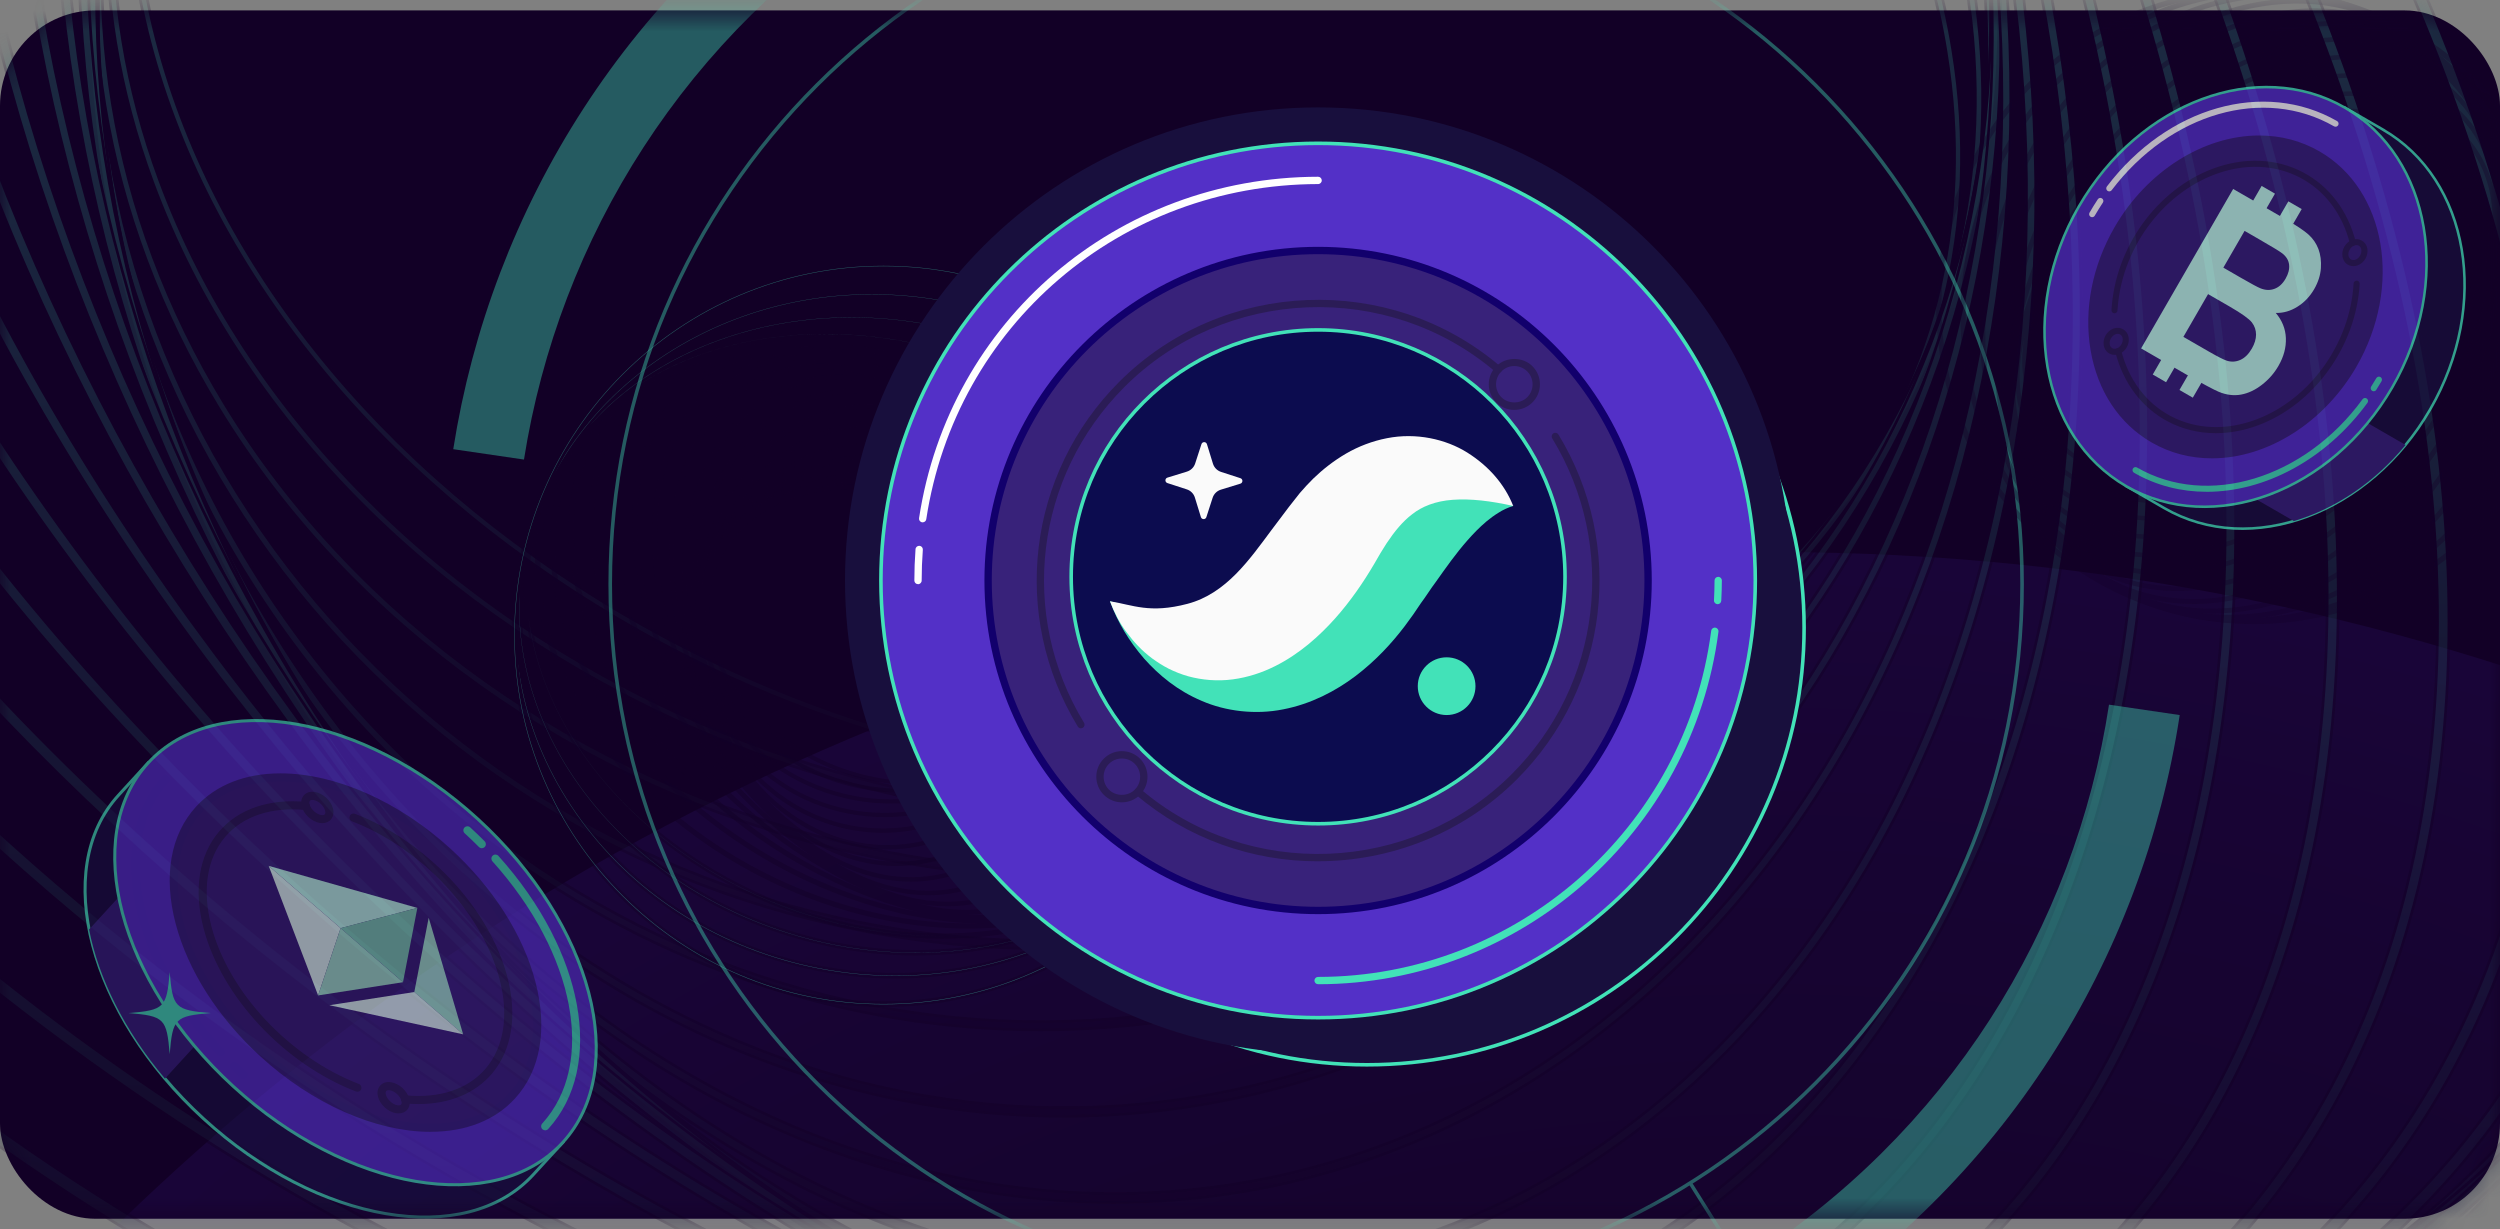 <svg width="120" height="59" viewBox="0 0 120 59" fill="none" xmlns="http://www.w3.org/2000/svg">
    <rect x="0" y="0" width="120" height="59" fill="#808080" stroke="none"/>
    <rect y="0.5" width="120" height="58" rx="4.579" fill="#120026" />
    <mask id="mask0_1003_39647" style="mask-type:alpha" maskUnits="userSpaceOnUse" x="0" y="0" width="120" height="59">
        <rect y="0.5" width="120" height="58" rx="4.579" fill="#D9D9D9" />
    </mask>
    <g mask="url(#mask0_1003_39647)">
        <path opacity="0.1"
            d="M85.143 254.547C148.117 254.547 199.167 203.497 199.167 140.524C199.167 77.55 148.117 26.5 85.143 26.5C22.17 26.5 -28.88 77.55 -28.88 140.524C-28.88 203.497 22.17 254.547 85.143 254.547Z"
            fill="url(#paint0_radial_1003_39647)" />
        <g opacity="0.47">
            <path
                d="M58.149 37.64C48.034 37.64 37.223 34.631 27.698 28.496C16.078 21.016 8.363 10.208 6.528 -1.153C5.166 -9.579 7.158 -17.397 12.285 -23.759C24.657 -39.11 51.699 -40.665 72.567 -27.228C84.187 -19.748 91.901 -8.939 93.737 2.421C95.098 10.848 93.106 18.665 87.98 25.028C81.255 33.37 70.194 37.64 58.149 37.64ZM42.112 -36.041C30.167 -36.041 19.209 -31.814 12.547 -23.55C7.48 -17.266 5.513 -9.539 6.859 -1.209C8.679 10.058 16.34 20.782 27.879 28.212C48.606 41.562 75.451 40.035 87.721 24.815C92.788 18.531 94.754 10.804 93.409 2.471C91.589 -8.796 83.928 -19.52 72.389 -26.95C62.917 -33.05 52.165 -36.044 42.112 -36.044V-36.041Z"
                fill="url(#paint1_linear_1003_39647)" fill-opacity="0.8" stroke="#120026" stroke-width="0.129"
                stroke-miterlimit="10" />
            <path
                d="M54.816 39.505C47.77 39.505 40.446 38.06 33.418 35.007C21.014 29.621 11.508 20.058 7.337 8.776C4.046 -0.128 4.393 -9.472 8.317 -17.536C17.536 -36.483 43.792 -43.755 66.848 -33.739C79.252 -28.354 88.758 -18.791 92.929 -7.508C96.219 1.395 95.873 10.739 91.949 18.803C85.539 31.978 70.894 39.505 54.816 39.505ZM8.629 -17.383C4.749 -9.407 4.405 -0.159 7.665 8.654C11.805 19.849 21.242 29.337 33.558 34.685C56.446 44.625 82.498 37.429 91.636 18.647C95.517 10.671 95.861 1.423 92.601 -7.39C88.461 -18.585 79.024 -28.073 66.707 -33.421C43.82 -43.361 17.767 -36.165 8.629 -17.383Z"
                fill="url(#paint2_linear_1003_39647)" fill-opacity="0.8" />
            <path
                d="M8.473 -17.458L8.629 -17.383M8.629 -17.383C4.749 -9.407 4.405 -0.159 7.665 8.654C11.805 19.849 21.242 29.337 33.558 34.685C56.446 44.625 82.498 37.429 91.636 18.647C95.517 10.671 95.861 1.423 92.601 -7.39C88.461 -18.585 79.024 -28.073 66.707 -33.421C43.82 -43.361 17.767 -36.165 8.629 -17.383ZM54.816 39.505C47.77 39.505 40.446 38.06 33.418 35.007C21.014 29.621 11.508 20.058 7.337 8.776C4.046 -0.128 4.393 -9.472 8.317 -17.536C17.536 -36.483 43.792 -43.755 66.848 -33.739C79.252 -28.354 88.758 -18.791 92.929 -7.508C96.219 1.395 95.873 10.739 91.949 18.803C85.539 31.978 70.894 39.505 54.816 39.505Z"
                stroke="#120026" stroke-width="0.129" stroke-miterlimit="10" />
            <path
                d="M52.081 42.177C48.203 42.177 44.245 41.721 40.283 40.769C27.704 37.744 16.84 30.014 10.474 19.565C4.895 10.405 3.169 -0.119 5.613 -10.072C11.046 -32.201 35.441 -45.404 59.989 -39.497C72.567 -36.472 83.432 -28.742 89.797 -18.292C95.376 -9.133 97.1 1.392 94.658 11.345C90.103 29.898 72.214 42.177 52.081 42.177ZM48.188 -40.543C28.22 -40.543 10.481 -28.376 5.966 -9.985C3.547 -0.126 5.258 10.299 10.783 19.374C17.099 29.742 27.882 37.413 40.367 40.416C64.722 46.273 88.92 33.192 94.305 11.257C96.725 1.401 95.014 -9.026 89.488 -18.102C83.172 -28.47 72.389 -36.141 59.904 -39.144C55.971 -40.09 52.037 -40.543 48.188 -40.543Z"
                fill="url(#paint3_linear_1003_39647)" fill-opacity="0.8" />
            <path
                d="M5.613 -10.072C3.169 -0.119 4.895 10.405 10.474 19.565C16.84 30.014 27.704 37.744 40.283 40.769C44.245 41.721 48.203 42.177 52.081 42.177C72.214 42.177 90.103 29.898 94.658 11.345C97.1 1.392 95.376 -9.133 89.797 -18.292C83.432 -28.742 72.567 -36.472 59.989 -39.497C35.441 -45.404 11.046 -32.201 5.613 -10.072ZM5.613 -10.072L5.788 -10.028M48.188 -40.543C28.22 -40.543 10.481 -28.376 5.966 -9.985C3.547 -0.126 5.258 10.299 10.783 19.374C17.099 29.742 27.882 37.413 40.367 40.416C64.722 46.273 88.92 33.192 94.305 11.257C96.725 1.401 95.014 -9.026 89.488 -18.102C83.172 -28.47 72.389 -36.141 59.904 -39.144C55.971 -40.09 52.037 -40.543 48.188 -40.543Z"
                stroke="#120026" stroke-width="0.129" stroke-miterlimit="10" />
            <path
                d="M50.413 45.546C49.652 45.546 48.887 45.527 48.119 45.49C22.89 44.282 3.269 23.177 4.38 -1.558C4.911 -13.372 10.056 -24.302 18.869 -32.332C27.935 -40.595 39.758 -44.819 52.152 -44.226C77.381 -43.018 97.002 -21.914 95.891 2.822C95.36 14.635 90.215 25.565 81.402 33.595C72.898 41.347 61.968 45.543 50.413 45.543V45.546ZM49.858 -43.902C38.4 -43.902 27.561 -39.74 19.125 -32.051C10.387 -24.087 5.285 -13.253 4.758 -1.54C3.656 22.987 23.115 43.916 48.138 45.112C60.429 45.699 72.155 41.512 81.146 33.317C89.884 25.353 94.986 14.52 95.513 2.806C96.615 -21.72 77.156 -42.65 52.134 -43.845C51.372 -43.883 50.613 -43.898 49.858 -43.898V-43.902Z"
                fill="url(#paint4_linear_1003_39647)" fill-opacity="0.8" stroke="#120026" stroke-width="0.129"
                stroke-miterlimit="10" />
            <path
                d="M49.945 49.436C40.645 49.436 31.566 46.424 23.839 40.676C13.39 32.906 6.625 21.223 4.792 7.783C1.164 -18.832 18.551 -43.695 43.548 -47.638C55.153 -49.471 66.829 -46.549 76.426 -39.412C86.875 -31.641 93.64 -19.959 95.473 -6.519C99.101 20.096 81.714 44.959 56.717 48.903C54.456 49.258 52.193 49.436 49.942 49.436H49.945ZM50.323 -47.779C48.094 -47.779 45.852 -47.604 43.614 -47.251C18.825 -43.339 1.589 -18.676 5.186 7.727C7.003 21.061 13.712 32.65 24.077 40.358C33.589 47.432 45.159 50.326 56.657 48.512C81.446 44.6 98.682 19.937 95.086 -6.466C93.269 -19.8 86.56 -31.388 76.195 -39.096C68.537 -44.791 59.542 -47.779 50.323 -47.779Z"
                fill="url(#paint5_linear_1003_39647)" fill-opacity="0.8" stroke="#120026" stroke-width="0.129"
                stroke-miterlimit="10" />
            <path
                d="M51.085 53.583C45.063 53.583 39.031 52.215 33.334 49.49C21.077 43.633 11.473 32.029 6.981 17.655C-1.658 -9.981 10.668 -40.108 34.451 -49.498C44.982 -53.657 56.517 -53.207 66.935 -48.228C79.192 -42.371 88.795 -30.767 93.288 -16.393C101.923 11.243 89.601 41.37 65.818 50.761C61.047 52.643 56.071 53.583 51.088 53.583H51.085ZM49.181 -51.909C44.248 -51.909 39.325 -50.981 34.604 -49.118C11.014 -39.802 -1.199 -9.903 7.374 17.53C11.832 31.794 21.358 43.305 33.511 49.115C43.823 54.045 55.24 54.491 65.665 50.373C89.254 41.057 101.467 11.161 92.894 -16.274C88.436 -30.539 78.911 -42.05 66.757 -47.859C61.116 -50.557 55.141 -51.912 49.181 -51.912V-51.909Z"
                fill="url(#paint6_linear_1003_39647)" fill-opacity="0.8" stroke="#120026" stroke-width="0.129"
                stroke-miterlimit="10" />
            <path
                d="M53.498 57.718C50.304 57.718 47.082 57.309 43.876 56.484C30.333 53 18.354 42.523 11.011 27.734C-2.735 0.045 3.612 -34.643 25.163 -49.594C34.426 -56.022 45.518 -58.02 56.392 -55.226C69.935 -51.742 81.914 -41.265 89.257 -26.476C103.003 1.21 96.656 35.901 75.105 50.852C68.574 55.385 61.131 57.714 53.501 57.714L53.498 57.718ZM11.395 27.547C18.682 42.223 30.558 52.619 43.982 56.072C54.734 58.838 65.699 56.859 74.858 50.506C96.241 35.67 102.525 1.225 88.87 -26.279C81.583 -40.956 69.707 -51.352 56.283 -54.805C45.531 -57.571 34.566 -55.591 25.406 -49.238C4.024 -34.403 -2.261 0.042 11.395 27.547Z"
                fill="url(#paint7_linear_1003_39647)" fill-opacity="0.8" stroke="#120026" stroke-width="0.129"
                stroke-miterlimit="10" />
            <path
                d="M57.023 61.595C56.311 61.595 55.596 61.573 54.875 61.533C40.829 60.705 26.983 52.005 16.89 37.656C-1.883 10.973 -2.27 -27.343 16.028 -47.761C23.839 -56.478 34.267 -60.92 45.397 -60.265C59.442 -59.437 73.288 -50.736 83.382 -36.388C102.154 -9.704 102.541 28.612 84.243 49.029C76.935 57.184 67.338 61.595 57.023 61.595ZM43.249 -59.877C33.062 -59.877 23.58 -55.519 16.359 -47.462C-1.805 -27.191 -1.405 10.876 17.255 37.4C27.27 51.633 40.992 60.268 54.9 61.086C65.886 61.733 76.189 57.346 83.909 48.733C102.073 28.465 101.673 -9.604 83.013 -36.129C72.998 -50.362 59.277 -58.997 45.368 -59.815C44.66 -59.856 43.951 -59.877 43.249 -59.877Z"
                fill="url(#paint8_linear_1003_39647)" fill-opacity="0.8" stroke="#120026" stroke-width="0.129"
                stroke-miterlimit="10" />
            <path
                d="M61.281 64.985C48.794 64.985 35.644 58.61 24.551 47.015C1.04 22.445 -6.653 -18.35 7.409 -43.919C13.512 -55.017 23.078 -61.942 34.351 -63.419C48.166 -65.229 63.242 -58.789 75.721 -45.748C99.232 -21.178 106.925 19.617 92.863 45.185C86.76 56.284 77.194 63.209 65.921 64.685C64.388 64.885 62.839 64.985 61.281 64.985ZM38.987 -63.25C37.448 -63.25 35.922 -63.153 34.407 -62.953C23.287 -61.495 13.843 -54.655 7.815 -43.691C-6.153 -18.287 1.505 22.258 24.885 46.693C37.258 59.625 52.193 66.012 65.858 64.223C76.979 62.765 86.423 55.925 92.451 44.961C106.419 19.557 98.761 -20.988 75.38 -45.423C64.375 -56.922 51.347 -63.25 38.987 -63.25Z"
                fill="url(#paint9_linear_1003_39647)" fill-opacity="0.8" stroke="#120026" stroke-width="0.129"
                stroke-miterlimit="10" />
            <path
                d="M65.983 67.723C55.602 67.723 44.363 63.49 33.855 55.413C6.091 34.074 -9.241 -7.844 -0.322 -38.031C3.69 -51.605 12.138 -61.105 23.471 -64.789C36.468 -69.01 52.118 -65.132 66.411 -54.149C94.174 -32.811 109.506 9.108 100.587 39.294C96.578 52.869 88.127 62.369 76.794 66.053C73.351 67.17 69.723 67.72 65.98 67.72L65.983 67.723ZM34.286 -65.969C30.595 -65.969 27.014 -65.426 23.621 -64.324C12.447 -60.693 4.109 -51.305 0.147 -37.89C-8.72 -7.879 6.534 33.806 34.154 55.032C48.319 65.918 63.807 69.768 76.648 65.597C87.821 61.966 96.16 52.578 100.122 39.163C108.988 9.152 93.734 -32.533 66.114 -53.759C55.693 -61.767 44.557 -65.966 34.286 -65.966V-65.969Z"
                fill="url(#paint10_linear_1003_39647)" fill-opacity="0.8" stroke="#120026" stroke-width="0.129"
                stroke-miterlimit="10" />
            <path
                d="M70.566 69.781C62.414 69.781 53.583 67.324 44.597 62.445C13.272 45.436 -9.775 3.898 -6.781 -30.153C-5.37 -46.206 1.605 -58.376 12.86 -64.42C24.804 -70.835 40.008 -69.683 55.671 -61.179C86.997 -44.171 110.043 -2.633 107.049 31.422C105.638 47.475 98.664 59.644 87.409 65.688C82.314 68.423 76.629 69.784 70.566 69.784V69.781ZM29.706 -68.007C23.724 -68.007 18.12 -66.668 13.1 -63.973C2.001 -58.014 -4.88 -45.988 -6.275 -30.109C-9.253 3.761 13.678 45.08 44.841 62.001C60.351 70.421 75.383 71.573 87.172 65.242C98.27 59.282 105.151 47.256 106.547 31.378C109.525 -2.492 86.594 -43.812 55.431 -60.733C46.524 -65.569 37.773 -68.007 29.706 -68.007Z"
                fill="url(#paint11_linear_1003_39647)" fill-opacity="0.8" stroke="#120026" stroke-width="0.129"
                stroke-miterlimit="10" />
            <path
                d="M74.818 71.008C69.055 71.008 62.889 69.918 56.482 67.724C22.487 56.072 -8.064 16.536 -11.62 -20.413C-13.387 -38.77 -8.345 -53.631 2.582 -62.257C13.015 -70.492 27.648 -71.985 43.785 -66.456C77.78 -54.804 108.332 -15.268 111.891 21.681C113.658 40.038 108.616 54.898 97.689 63.524C91.398 68.492 83.578 71.005 74.821 71.005L74.818 71.008ZM25.45 -69.209C16.811 -69.209 9.103 -66.734 2.906 -61.841C-7.874 -53.331 -12.847 -38.636 -11.096 -20.463C-7.556 16.298 22.837 55.635 56.654 67.224C72.617 72.694 87.071 71.233 97.358 63.112C108.138 54.602 113.112 39.907 111.36 21.734C107.82 -15.027 77.428 -54.364 43.61 -65.953C37.264 -68.129 31.151 -69.209 25.45 -69.209Z"
                fill="url(#paint12_linear_1003_39647)" fill-opacity="0.8" stroke="#120026" stroke-width="0.129"
                stroke-miterlimit="10" />
            <path
                d="M77.928 71.568C75.102 71.568 72.177 71.343 69.164 70.887C33.564 65.505 -3.971 29.659 -14.514 -9.026C-19.946 -28.959 -17.302 -46.861 -7.262 -58.141C1.483 -67.962 15.107 -72.04 31.104 -69.62C66.704 -64.238 104.239 -28.391 114.782 10.293C120.215 30.227 117.57 48.128 107.53 59.408C100.434 67.381 90.116 71.568 77.928 71.568ZM22.347 -69.748C10.315 -69.748 0.144 -65.624 -6.846 -57.772C-16.762 -46.633 -19.363 -28.919 -13.98 -9.169C-3.49 29.325 33.845 64.993 69.249 70.344C85.055 72.733 98.504 68.721 107.121 59.043C117.036 47.904 119.637 30.189 114.255 10.44C103.765 -28.054 66.429 -63.723 31.026 -69.074C28.045 -69.523 25.148 -69.748 22.35 -69.748H22.347Z"
                fill="url(#paint13_linear_1003_39647)" fill-opacity="0.8" stroke="#120026" stroke-width="0.129"
                stroke-miterlimit="10" />
            <path
                d="M79.42 71.699C44.004 71.699 2.089 41.803 -15.182 3.724C-24.729 -17.327 -25.201 -37.57 -16.475 -51.812C-9.575 -63.077 2.688 -69.664 18.051 -70.366C54.023 -72.008 97.727 -41.544 115.457 -2.454C125.004 18.597 125.475 38.84 116.749 53.083C109.85 64.347 97.587 70.934 82.223 71.637C81.293 71.68 80.359 71.699 79.423 71.699H79.42ZM82.195 71.062C97.362 70.369 109.459 63.878 116.256 52.783C124.882 38.706 124.398 18.66 114.929 -2.217C97.29 -41.11 53.848 -71.425 18.073 -69.792C2.906 -69.099 -9.191 -62.608 -15.988 -51.513C-24.614 -37.436 -24.13 -17.39 -14.661 3.487C2.981 42.38 46.43 72.698 82.195 71.062Z"
                fill="url(#paint14_linear_1003_39647)" fill-opacity="0.8" />
            <path
                d="M82.195 71.062L82.208 71.349M82.195 71.062C97.362 70.369 109.459 63.878 116.256 52.783C124.882 38.706 124.398 18.66 114.929 -2.217C97.29 -41.11 53.848 -71.425 18.073 -69.792C2.906 -69.099 -9.191 -62.608 -15.988 -51.513C-24.614 -37.436 -24.13 -17.39 -14.661 3.487C2.981 42.38 46.43 72.698 82.195 71.062ZM79.42 71.699C44.004 71.699 2.089 41.803 -15.182 3.724C-24.729 -17.327 -25.201 -37.57 -16.475 -51.812C-9.575 -63.077 2.688 -69.664 18.051 -70.366C54.023 -72.008 97.727 -41.544 115.457 -2.454C125.004 18.597 125.475 38.84 116.749 53.083C109.85 64.347 97.587 70.934 82.223 71.636C81.293 71.68 80.359 71.699 79.423 71.699H79.42Z"
                stroke="#120026" stroke-width="0.129" stroke-miterlimit="10" />
            <path
                d="M78.967 71.723C46.355 71.723 7.799 49.898 -13.412 17.454C-27.245 -3.703 -31.376 -25.726 -24.748 -42.959C-19.806 -55.806 -9.491 -64.626 5.08 -68.459C40.096 -77.678 88.814 -54.233 113.677 -16.198C127.511 4.96 131.641 26.982 125.013 44.216C120.071 57.063 109.756 65.882 95.186 69.716C90.038 71.071 84.587 71.72 78.964 71.72L78.967 71.723ZM21.329 -69.867C15.747 -69.867 10.346 -69.224 5.236 -67.879C-9.141 -64.095 -19.316 -55.4 -24.186 -42.741C-30.745 -25.688 -26.633 -3.866 -12.909 17.13C11.826 54.965 60.248 78.298 95.036 69.141C109.413 65.358 119.587 56.663 124.457 44.003C131.017 26.951 126.905 5.129 113.181 -15.867C92.08 -48.145 53.736 -69.867 21.329 -69.867Z"
                fill="url(#paint15_linear_1003_39647)" fill-opacity="0.8" stroke="#120026" stroke-width="0.129"
                stroke-miterlimit="10" />
            <path
                d="M76.248 72.079C47.136 72.079 13.712 57.212 -9.051 31.746C-26.968 11.703 -35.169 -11.243 -31.551 -31.208C-28.956 -45.52 -20.568 -56.762 -7.287 -63.724C25.338 -80.826 77.65 -65.915 109.322 -30.481C127.239 -10.438 135.44 12.508 131.822 32.474C129.228 46.785 120.839 58.027 107.558 64.989C98.379 69.8 87.643 72.079 76.248 72.079ZM24.042 -70.196C12.741 -70.196 2.101 -67.938 -6.999 -63.168C-20.102 -56.3 -28.379 -45.207 -30.939 -31.096C-34.523 -11.322 -26.375 11.431 -8.589 31.331C14.058 56.666 47.295 71.461 76.223 71.464C87.524 71.464 98.164 69.207 107.265 64.436C120.368 57.568 128.644 46.476 131.204 32.364C134.788 12.59 126.64 -10.163 108.854 -30.063C86.207 -55.397 52.971 -70.196 24.042 -70.196Z"
                fill="url(#paint16_linear_1003_39647)" fill-opacity="0.8" />
            <path
                d="M107.558 64.989C120.839 58.027 129.228 46.785 131.822 32.474C135.44 12.508 127.239 -10.438 109.322 -30.481C77.65 -65.915 25.338 -80.826 -7.287 -63.724C-20.568 -56.762 -28.956 -45.52 -31.551 -31.208C-35.169 -11.243 -26.968 11.703 -9.051 31.746C13.712 57.212 47.136 72.079 76.248 72.079C87.643 72.079 98.379 69.8 107.558 64.989ZM107.558 64.989L107.415 64.711M24.042 -70.196C12.741 -70.196 2.101 -67.938 -6.999 -63.168C-20.102 -56.3 -28.379 -45.207 -30.939 -31.096C-34.523 -11.322 -26.375 11.431 -8.589 31.331C14.058 56.666 47.295 71.461 76.223 71.464C87.524 71.464 98.164 69.207 107.265 64.436C120.368 57.568 128.644 46.476 131.204 32.364C134.788 12.59 126.64 -10.163 108.854 -30.063C86.207 -55.397 52.971 -70.196 24.042 -70.196Z"
                stroke="#120026" stroke-width="0.129" stroke-miterlimit="10" />
            <path
                d="M71.187 73.272C46.642 73.272 19.621 63.966 -2.045 46.083C-23.427 28.438 -35.853 5.688 -36.137 -16.331C-36.343 -32.157 -30.252 -45.912 -18.529 -56.108C10.243 -81.134 64.456 -76.07 102.316 -44.822C123.699 -27.177 136.124 -4.427 136.408 17.592C136.614 33.417 130.523 47.173 118.8 57.369C106.493 68.071 89.532 73.272 71.187 73.272ZM29.084 -71.368C10.895 -71.368 -5.91 -66.22 -18.105 -55.615C-29.678 -45.55 -35.691 -31.966 -35.488 -16.337C-35.207 5.491 -22.866 28.06 -1.633 45.584C35.993 76.638 89.828 81.705 118.372 56.879C129.946 46.814 135.959 33.23 135.756 17.602C135.475 -4.227 123.133 -26.796 101.901 -44.32C80.347 -62.109 53.473 -71.368 29.084 -71.368Z"
                fill="url(#paint17_linear_1003_39647)" fill-opacity="0.8" />
            <path
                d="M118.372 56.879C89.828 81.705 35.993 76.638 -1.633 45.584C-22.866 28.06 -35.207 5.491 -35.488 -16.337C-35.691 -31.966 -29.678 -45.55 -18.105 -55.615C-5.91 -66.22 10.895 -71.368 29.084 -71.368C53.473 -71.368 80.347 -62.109 101.901 -44.32C123.133 -26.796 135.475 -4.227 135.756 17.602C135.959 33.23 129.946 46.814 118.372 56.879ZM118.372 56.879L118.585 57.126M71.187 73.272C46.642 73.272 19.621 63.966 -2.045 46.083C-23.427 28.438 -35.853 5.688 -36.137 -16.331C-36.343 -32.157 -30.252 -45.912 -18.529 -56.108C10.243 -81.134 64.456 -76.07 102.316 -44.822C123.699 -27.177 136.124 -4.427 136.408 17.592C136.614 33.417 130.523 47.173 118.8 57.369C106.493 68.071 89.532 73.272 71.187 73.272Z"
                stroke="#120026" stroke-width="0.129" stroke-miterlimit="10" />
            <path
                d="M64.606 75.809C45.703 75.809 25.666 70.63 7.571 59.934C-16.287 45.835 -32.737 24.587 -37.557 1.637C-41.135 -15.396 -37.782 -32.186 -28.113 -45.645C-4.639 -78.323 49.558 -84.164 92.701 -58.67C116.559 -44.571 133.009 -23.323 137.829 -0.373C141.407 16.66 138.054 33.45 128.385 46.909C114.754 65.881 90.771 75.806 64.606 75.806V75.809ZM35.653 -73.871C9.706 -73.871 -14.061 -64.043 -27.561 -45.248C-37.254 -31.755 -40.482 -15.59 -36.892 1.497C-32.112 24.259 -15.778 45.345 7.917 59.35C25.909 69.984 45.837 75.135 64.622 75.138C90.569 75.138 114.336 65.31 127.835 46.516C137.529 33.023 140.757 16.857 137.167 -0.23C132.387 -22.992 116.053 -44.078 92.357 -58.083C74.365 -68.716 54.438 -73.871 35.653 -73.871Z"
                fill="url(#paint18_linear_1003_39647)" fill-opacity="0.8" />
            <path
                d="M128.385 46.909C138.054 33.45 141.407 16.66 137.829 -0.373C133.009 -23.323 116.559 -44.571 92.701 -58.67C49.558 -84.164 -4.639 -78.323 -28.113 -45.645C-37.782 -32.186 -41.135 -15.396 -37.557 1.637C-32.737 24.587 -16.287 45.835 7.571 59.934C25.666 70.63 45.703 75.809 64.606 75.809V75.806C90.771 75.806 114.754 65.881 128.385 46.909ZM128.385 46.909L128.11 46.712M35.653 -73.871C9.706 -73.871 -14.061 -64.043 -27.561 -45.248C-37.254 -31.755 -40.482 -15.59 -36.892 1.497C-32.112 24.259 -15.778 45.345 7.917 59.35C25.909 69.984 45.837 75.135 64.622 75.138C90.569 75.138 114.336 65.31 127.835 46.516C137.529 33.023 140.757 16.857 137.167 -0.23C132.387 -22.992 116.053 -44.078 92.357 -58.083C74.365 -68.716 54.438 -73.871 35.653 -73.871Z"
                stroke="#120026" stroke-width="0.129" stroke-miterlimit="10" />
            <path
                d="M58.066 79.958C45.431 79.958 32.366 77.632 19.653 72.715C-5.485 62.996 -25.353 44.558 -34.856 22.133C-42.53 4.022 -42.768 -15.381 -35.525 -32.501C-18.713 -72.241 33.387 -89.715 80.616 -71.454C105.754 -61.736 125.622 -43.297 135.125 -20.872C142.799 -2.762 143.036 16.642 135.793 33.762C123.509 62.806 92.373 79.955 58.066 79.955V79.958ZM42.197 -77.989C8.167 -77.989 -22.697 -61.002 -34.872 -32.224C-42.04 -15.277 -41.803 3.929 -34.204 21.861C-24.776 44.112 -5.051 62.407 19.909 72.06C66.785 90.186 118.479 72.884 135.144 33.491C142.312 16.545 142.075 -2.662 134.476 -20.594C125.048 -42.844 105.323 -61.139 80.363 -70.792C67.731 -75.675 54.747 -77.989 42.197 -77.989Z"
                fill="url(#paint19_linear_1003_39647)" fill-opacity="0.8" stroke="#120026" stroke-width="0.129"
                stroke-miterlimit="10" />
            <path
                d="M53.014 85.696C46.745 85.696 40.37 85.097 33.957 83.851C9.809 79.159 -11.211 66.093 -25.235 47.062C-39.265 28.021 -44.613 5.29 -40.289 -16.942C-31.37 -62.829 16.449 -92.275 66.31 -82.585C116.171 -72.894 149.476 -27.675 140.557 18.211C132.786 58.194 95.469 85.699 53.014 85.699V85.696ZM47.251 -83.696C5.135 -83.696 -31.863 -56.441 -39.565 -16.805C-43.849 5.224 -38.547 27.749 -24.639 46.621C-10.724 65.503 10.133 78.466 34.101 83.124C40.464 84.36 46.801 84.956 53.017 84.956C95.132 84.956 132.131 57.701 139.833 18.065C148.674 -27.422 115.628 -72.251 66.17 -81.867C59.807 -83.103 53.47 -83.699 47.254 -83.699L47.251 -83.696Z"
                fill="url(#paint20_linear_1003_39647)" fill-opacity="0.8" />
            <path
                d="M140.557 18.211C149.476 -27.675 116.171 -72.894 66.31 -82.585C16.449 -92.275 -31.37 -62.829 -40.289 -16.942C-44.613 5.29 -39.265 28.021 -25.235 47.062C-11.211 66.093 9.809 79.159 33.957 83.851C40.37 85.097 46.745 85.696 53.014 85.696V85.699C95.469 85.699 132.786 58.194 140.557 18.211ZM140.557 18.211L140.195 18.14M47.251 -83.696C5.135 -83.696 -31.863 -56.441 -39.565 -16.805C-43.849 5.224 -38.547 27.749 -24.639 46.621C-10.724 65.503 10.133 78.466 34.101 83.124C40.464 84.36 46.801 84.956 53.017 84.956C95.132 84.956 132.131 57.701 139.833 18.065C148.674 -27.422 115.628 -72.251 66.17 -81.867C59.807 -83.103 53.47 -83.699 47.254 -83.699L47.251 -83.696Z"
                stroke="#120026" stroke-width="0.129" stroke-miterlimit="10" />
            <path
                d="M50.133 92.765C-0.668 92.765 -42 51.436 -42 0.632C-42 -50.171 -0.671 -91.5 50.133 -91.5C100.936 -91.5 142.265 -50.171 142.265 0.632C142.265 51.436 100.936 92.765 50.133 92.765ZM50.133 -90.729C-0.244 -90.729 -41.229 -49.744 -41.229 0.632C-41.229 51.009 -0.244 91.994 50.133 91.994C100.509 91.994 141.494 51.009 141.494 0.632C141.494 -49.744 100.509 -90.729 50.133 -90.729Z"
                fill="url(#paint21_linear_1003_39647)" fill-opacity="0.8" stroke="#120026" stroke-width="0.129"
                stroke-miterlimit="10" />
        </g>
        <g opacity="0.47">
            <path
                d="M43.958 37.63C42.005 37.63 39.918 37.049 38.079 35.865C35.835 34.42 34.346 32.333 33.991 30.14C33.728 28.513 34.113 27.003 35.103 25.775C37.492 22.811 42.713 22.511 46.742 25.105C48.986 26.549 50.475 28.636 50.83 30.83C51.092 32.457 50.708 33.966 49.718 35.195C48.42 36.806 46.284 37.63 43.958 37.63ZM40.862 23.404C38.555 23.404 36.44 24.22 35.153 25.815C34.175 27.029 33.795 28.521 34.055 30.129C34.406 32.304 35.886 34.375 38.114 35.81C42.115 38.387 47.299 38.093 49.668 35.154C50.646 33.94 51.026 32.449 50.766 30.84C50.415 28.664 48.936 26.593 46.708 25.159C44.879 23.981 42.803 23.403 40.862 23.403V23.404Z"
                fill="#42E3B9" stroke="#120026" stroke-width="0.129" stroke-miterlimit="10" />
            <path
                d="M43.314 37.991C41.954 37.991 40.54 37.712 39.183 37.123C36.788 36.083 34.952 34.237 34.147 32.058C33.512 30.339 33.579 28.535 34.336 26.978C36.116 23.319 41.186 21.915 45.638 23.849C48.032 24.889 49.868 26.735 50.673 28.914C51.309 30.633 51.242 32.437 50.484 33.994C49.246 36.538 46.419 37.991 43.314 37.991ZM34.397 27.007C33.647 28.547 33.581 30.333 34.21 32.035C35.01 34.196 36.832 36.028 39.21 37.061C43.629 38.98 48.659 37.59 50.424 33.964C51.173 32.424 51.239 30.639 50.61 28.937C49.811 26.775 47.989 24.943 45.61 23.911C41.191 21.991 36.161 23.381 34.397 27.007Z"
                fill="#42E3B9" />
            <path
                d="M34.366 26.993L34.397 27.007M34.397 27.007C33.647 28.547 33.581 30.333 34.21 32.035C35.01 34.196 36.832 36.028 39.21 37.061C43.629 38.98 48.659 37.59 50.424 33.964C51.173 32.424 51.239 30.639 50.61 28.937C49.811 26.775 47.989 24.943 45.61 23.911C41.191 21.991 36.161 23.381 34.397 27.007ZM43.314 37.991C41.954 37.991 40.54 37.712 39.183 37.123C36.788 36.083 34.952 34.237 34.147 32.058C33.512 30.339 33.579 28.535 34.336 26.978C36.116 23.319 41.186 21.915 45.638 23.849C48.032 24.889 49.868 26.735 50.673 28.914C51.309 30.633 51.242 32.437 50.484 33.994C49.246 36.538 46.419 37.991 43.314 37.991Z"
                stroke="#120026" stroke-width="0.129" stroke-miterlimit="10" />
            <path
                d="M42.786 38.507C42.037 38.507 41.273 38.419 40.508 38.235C38.079 37.651 35.982 36.158 34.753 34.141C33.675 32.372 33.342 30.34 33.814 28.418C34.863 24.146 39.573 21.596 44.313 22.737C46.742 23.321 48.839 24.814 50.069 26.831C51.146 28.6 51.478 30.632 51.007 32.553C50.127 36.136 46.673 38.507 42.786 38.507ZM42.034 22.535C38.179 22.535 34.754 24.884 33.882 28.435C33.415 30.339 33.745 32.352 34.812 34.104C36.032 36.106 38.114 37.587 40.524 38.167C45.227 39.298 49.899 36.772 50.939 32.537C51.406 30.634 51.076 28.62 50.009 26.868C48.789 24.866 46.707 23.385 44.297 22.805C43.537 22.622 42.778 22.535 42.034 22.535Z"
                fill="#42E3B9" />
            <path
                d="M33.814 28.418C33.342 30.34 33.675 32.372 34.753 34.141C35.982 36.158 38.079 37.651 40.508 38.235C41.273 38.419 42.037 38.507 42.786 38.507C46.673 38.507 50.127 36.136 51.007 32.553C51.478 30.632 51.146 28.6 50.069 26.831C48.839 24.814 46.742 23.321 44.313 22.737C39.573 21.596 34.863 24.146 33.814 28.418ZM33.814 28.418L33.848 28.427M42.034 22.535C38.179 22.535 34.754 24.884 33.882 28.435C33.415 30.339 33.745 32.352 34.812 34.104C36.032 36.106 38.114 37.587 40.524 38.167C45.227 39.298 49.899 36.772 50.939 32.537C51.406 30.634 51.076 28.62 50.009 26.868C48.789 24.866 46.707 23.385 44.297 22.805C43.537 22.622 42.778 22.535 42.034 22.535Z"
                stroke="#120026" stroke-width="0.129" stroke-miterlimit="10" />
            <path
                d="M42.464 39.157C42.317 39.157 42.17 39.153 42.021 39.146C37.15 38.912 33.361 34.837 33.576 30.062C33.678 27.781 34.672 25.67 36.374 24.12C38.124 22.524 40.407 21.709 42.8 21.823C47.671 22.056 51.46 26.131 51.245 30.907C51.143 33.188 50.149 35.299 48.448 36.849C46.806 38.346 44.695 39.156 42.464 39.156V39.157ZM42.357 21.886C40.145 21.886 38.052 22.689 36.423 24.174C34.736 25.712 33.751 27.803 33.649 30.065C33.436 34.801 37.194 38.842 42.025 39.073C44.398 39.186 46.662 38.378 48.398 36.795C50.086 35.258 51.071 33.166 51.172 30.904C51.385 26.169 47.628 22.128 42.797 21.897C42.649 21.889 42.503 21.886 42.357 21.886V21.886Z"
                fill="#42E3B9" stroke="#120026" stroke-width="0.129" stroke-miterlimit="10" />
            <path
                d="M42.374 39.909C40.578 39.909 38.825 39.327 37.333 38.218C35.316 36.717 34.009 34.462 33.655 31.866C32.955 26.728 36.312 21.927 41.139 21.166C43.379 20.812 45.634 21.376 47.487 22.754C49.504 24.254 50.81 26.51 51.164 29.105C51.865 34.244 48.508 39.044 43.681 39.806C43.245 39.875 42.808 39.909 42.373 39.909H42.374ZM42.447 21.138C42.016 21.138 41.583 21.172 41.151 21.24C36.365 21.996 33.037 26.758 33.731 31.856C34.082 34.43 35.378 36.668 37.379 38.156C39.216 39.522 41.45 40.081 43.67 39.73C48.456 38.975 51.784 34.213 51.09 29.115C50.739 26.541 49.443 24.303 47.442 22.815C45.963 21.715 44.227 21.138 42.447 21.138Z"
                fill="#42E3B9" stroke="#120026" stroke-width="0.129" stroke-miterlimit="10" />
            <path
                d="M42.594 40.71C41.431 40.71 40.267 40.446 39.166 39.919C36.8 38.789 34.946 36.548 34.078 33.773C32.41 28.437 34.79 22.62 39.382 20.807C41.415 20.004 43.643 20.09 45.654 21.052C48.021 22.183 49.875 24.423 50.742 27.199C52.41 32.535 50.031 38.352 45.438 40.165C44.517 40.528 43.557 40.71 42.594 40.71H42.594ZM42.226 20.341C41.274 20.341 40.323 20.52 39.412 20.88C34.857 22.679 32.499 28.452 34.154 33.749C35.015 36.503 36.854 38.725 39.201 39.847C41.192 40.799 43.396 40.885 45.409 40.09C49.964 38.291 52.322 32.519 50.667 27.221C49.806 24.467 47.967 22.245 45.62 21.123C44.531 20.602 43.377 20.341 42.226 20.341V20.341Z"
                fill="#42E3B9" stroke="#120026" stroke-width="0.129" stroke-miterlimit="10" />
            <path
                d="M43.06 41.506C42.444 41.506 41.822 41.427 41.202 41.268C38.587 40.595 36.275 38.572 34.857 35.717C32.203 30.371 33.428 23.673 37.589 20.786C39.378 19.545 41.52 19.159 43.619 19.699C46.234 20.371 48.547 22.394 49.965 25.25C52.619 30.595 51.393 37.294 47.232 40.181C45.971 41.056 44.534 41.505 43.061 41.505L43.06 41.506ZM34.931 35.681C36.338 38.514 38.631 40.522 41.223 41.188C43.299 41.722 45.416 41.34 47.185 40.114C51.313 37.249 52.527 30.598 49.89 25.288C48.483 22.454 46.19 20.447 43.598 19.78C41.522 19.246 39.405 19.628 37.636 20.855C33.508 23.719 32.294 30.37 34.931 35.681Z"
                fill="#42E3B9" stroke="#120026" stroke-width="0.129" stroke-miterlimit="10" />
            <path
                d="M43.741 42.256C43.603 42.256 43.465 42.252 43.326 42.244C40.614 42.084 37.941 40.404 35.992 37.634C32.367 32.482 32.292 25.084 35.825 21.141C37.334 19.458 39.347 18.601 41.496 18.727C44.208 18.887 46.881 20.567 48.83 23.337C52.455 28.489 52.529 35.888 48.996 39.83C47.585 41.404 45.732 42.256 43.741 42.256ZM41.081 18.802C39.114 18.802 37.283 19.643 35.889 21.199C32.382 25.113 32.459 32.463 36.062 37.584C37.996 40.333 40.645 42 43.331 42.158C45.452 42.283 47.441 41.436 48.932 39.773C52.439 35.859 52.362 28.509 48.759 23.387C46.825 20.639 44.176 18.972 41.49 18.814C41.354 18.806 41.217 18.802 41.081 18.802Z"
                fill="#42E3B9" stroke="#120026" stroke-width="0.129" stroke-miterlimit="10" />
            <path
                d="M44.563 42.909C42.152 42.909 39.613 41.678 37.471 39.439C32.931 34.695 31.446 26.819 34.161 21.882C35.339 19.739 37.186 18.402 39.363 18.117C42.03 17.767 44.941 19.011 47.351 21.528C51.89 26.272 53.376 34.149 50.661 39.086C49.482 41.229 47.635 42.566 45.459 42.851C45.163 42.89 44.864 42.909 44.563 42.909ZM40.258 18.149C39.961 18.149 39.666 18.168 39.374 18.206C37.227 18.488 35.403 19.809 34.239 21.926C31.542 26.831 33.021 34.659 37.535 39.377C39.924 41.874 42.808 43.107 45.447 42.762C47.594 42.48 49.417 41.16 50.581 39.043C53.278 34.138 51.799 26.309 47.285 21.591C45.16 19.371 42.645 18.149 40.258 18.149Z"
                fill="#42E3B9" stroke="#120026" stroke-width="0.129" stroke-miterlimit="10" />
            <path
                d="M45.471 43.439C43.466 43.439 41.296 42.622 39.267 41.062C33.907 36.942 30.946 28.848 32.669 23.02C33.443 20.399 35.074 18.565 37.262 17.853C39.772 17.038 42.794 17.787 45.553 19.908C50.914 24.028 53.874 32.121 52.152 37.95C51.378 40.571 49.746 42.405 47.558 43.117C46.893 43.332 46.193 43.438 45.47 43.438L45.471 43.439ZM39.35 17.625C38.638 17.625 37.947 17.73 37.291 17.943C35.134 18.644 33.524 20.457 32.759 23.047C31.047 28.842 33.992 36.89 39.325 40.989C42.06 43.091 45.051 43.834 47.53 43.029C49.687 42.328 51.297 40.515 52.062 37.925C53.774 32.13 50.829 24.081 45.496 19.983C43.484 18.437 41.334 17.626 39.35 17.626V17.625Z"
                fill="#42E3B9" stroke="#120026" stroke-width="0.129" stroke-miterlimit="10" />
            <path
                d="M46.355 43.836C44.782 43.836 43.076 43.361 41.341 42.419C35.293 39.135 30.843 31.115 31.421 24.54C31.694 21.44 33.04 19.091 35.213 17.924C37.52 16.685 40.455 16.907 43.48 18.549C49.528 21.833 53.978 29.854 53.4 36.429C53.127 39.529 51.781 41.878 49.608 43.045C48.624 43.573 47.526 43.836 46.355 43.836V43.836ZM38.466 17.231C37.311 17.231 36.229 17.49 35.26 18.01C33.117 19.161 31.788 21.483 31.519 24.548C30.944 31.088 35.371 39.066 41.388 42.333C44.383 43.959 47.286 44.181 49.562 42.959C51.705 41.808 53.033 39.486 53.303 36.42C53.878 29.881 49.45 21.903 43.433 18.636C41.713 17.702 40.024 17.231 38.466 17.231Z"
                fill="#42E3B9" stroke="#120026" stroke-width="0.129" stroke-miterlimit="10" />
            <path
                d="M47.176 44.074C46.064 44.074 44.873 43.864 43.636 43.44C37.072 41.19 31.173 33.556 30.487 26.422C30.145 22.878 31.119 20.009 33.229 18.343C35.243 16.753 38.069 16.465 41.185 17.532C47.748 19.782 53.647 27.416 54.335 34.55C54.676 38.094 53.702 40.964 51.593 42.629C50.378 43.588 48.868 44.073 47.177 44.073L47.176 44.074ZM37.644 17.001C35.976 17.001 34.488 17.479 33.291 18.423C31.21 20.066 30.25 22.904 30.588 26.413C31.272 33.511 37.14 41.106 43.669 43.343C46.751 44.4 49.542 44.117 51.529 42.55C53.61 40.906 54.57 38.069 54.232 34.56C53.549 27.462 47.68 19.867 41.151 17.629C39.925 17.209 38.745 17.001 37.644 17.001Z"
                fill="#42E3B9" stroke="#120026" stroke-width="0.129" stroke-miterlimit="10" />
            <path
                d="M47.777 44.181C47.231 44.181 46.666 44.138 46.085 44.05C39.211 43.011 31.963 36.09 29.928 28.62C28.879 24.771 29.39 21.315 31.328 19.137C33.017 17.241 35.647 16.453 38.736 16.921C45.61 17.96 52.857 24.881 54.893 32.35C55.941 36.199 55.431 39.656 53.492 41.834C52.122 43.373 50.13 44.181 47.777 44.181ZM37.045 16.896C34.722 16.896 32.758 17.692 31.408 19.208C29.494 21.359 28.992 24.779 30.031 28.593C32.056 36.025 39.265 42.912 46.101 43.945C49.153 44.406 51.75 43.632 53.413 41.763C55.328 39.612 55.83 36.192 54.791 32.379C52.765 24.946 45.556 18.059 38.721 17.026C38.145 16.939 37.586 16.896 37.046 16.896H37.045Z"
                fill="#42E3B9" stroke="#120026" stroke-width="0.129" stroke-miterlimit="10" />
            <path
                d="M48.065 44.204C41.227 44.204 33.134 38.432 29.799 31.08C27.956 27.015 27.865 23.106 29.549 20.356C30.882 18.181 33.249 16.91 36.216 16.774C43.161 16.457 51.6 22.339 55.023 29.887C56.867 33.951 56.958 37.86 55.273 40.61C53.941 42.785 51.573 44.057 48.606 44.192C48.427 44.201 48.246 44.204 48.066 44.204H48.065ZM48.601 44.081C51.529 43.947 53.865 42.694 55.178 40.552C56.843 37.834 56.75 33.963 54.921 29.932C51.516 22.423 43.127 16.57 36.22 16.885C33.292 17.019 30.956 18.272 29.643 20.414C27.978 23.132 28.072 27.003 29.9 31.034C33.306 38.543 41.695 44.397 48.601 44.081Z"
                fill="#42E3B9" />
            <path
                d="M48.601 44.081L48.603 44.137M48.601 44.081C51.529 43.947 53.865 42.694 55.178 40.552C56.843 37.834 56.75 33.963 54.921 29.932C51.516 22.423 43.127 16.57 36.22 16.885C33.292 17.019 30.956 18.272 29.643 20.414C27.978 23.132 28.072 27.003 29.9 31.034C33.306 38.543 41.695 44.397 48.601 44.081ZM48.065 44.204C41.227 44.204 33.134 38.432 29.799 31.08C27.956 27.015 27.865 23.106 29.549 20.356C30.882 18.181 33.249 16.91 36.216 16.774C43.161 16.457 51.6 22.339 55.023 29.887C56.867 33.951 56.958 37.86 55.273 40.61C53.941 42.785 51.573 44.057 48.606 44.192C48.427 44.201 48.246 44.204 48.066 44.204H48.065Z"
                stroke="#120026" stroke-width="0.129" stroke-miterlimit="10" />
            <path
                d="M47.977 44.212C41.681 44.212 34.236 39.998 30.141 33.733C27.47 29.648 26.672 25.396 27.952 22.069C28.906 19.588 30.898 17.885 33.711 17.145C40.472 15.365 49.879 19.892 54.679 27.236C57.35 31.321 58.148 35.573 56.868 38.901C55.914 41.381 53.922 43.084 51.109 43.824C50.115 44.086 49.062 44.211 47.977 44.211L47.977 44.212ZM36.849 16.873C35.771 16.873 34.728 16.997 33.741 17.257C30.965 17.988 29.001 19.666 28.06 22.111C26.794 25.403 27.588 29.617 30.238 33.671C35.014 40.976 44.363 45.481 51.08 43.713C53.856 42.983 55.82 41.304 56.761 38.86C58.027 35.567 57.233 31.354 54.584 27.3C50.509 21.067 43.106 16.873 36.849 16.873Z"
                fill="#42E3B9" stroke="#120026" stroke-width="0.129" stroke-miterlimit="10" />
            <path
                d="M47.453 44.281C41.831 44.281 35.378 41.411 30.983 36.494C27.523 32.624 25.94 28.193 26.639 24.338C27.139 21.575 28.759 19.404 31.323 18.06C37.623 14.758 47.723 17.637 53.839 24.479C57.298 28.349 58.882 32.779 58.183 36.634C57.682 39.397 56.062 41.568 53.498 42.912C51.726 43.841 49.653 44.281 47.453 44.281ZM37.373 16.811C35.19 16.811 33.136 17.246 31.379 18.167C28.849 19.494 27.251 21.635 26.757 24.36C26.065 28.178 27.638 32.571 31.072 36.413C35.445 41.305 41.862 44.162 47.448 44.163C49.63 44.163 51.684 43.727 53.441 42.806C55.971 41.479 57.569 39.338 58.063 36.613C58.755 32.795 57.182 28.402 53.748 24.559C49.375 19.668 42.958 16.811 37.373 16.811Z"
                fill="#42E3B9" />
            <path
                d="M53.498 42.912C56.062 41.568 57.682 39.397 58.183 36.634C58.882 32.779 57.298 28.349 53.839 24.479C47.723 17.637 37.623 14.758 31.323 18.06C28.759 19.404 27.139 21.575 26.639 24.338C25.94 28.193 27.523 32.624 30.983 36.494C35.378 41.411 41.831 44.281 47.453 44.281C49.653 44.281 51.726 43.841 53.498 42.912ZM53.498 42.912L53.47 42.859M37.373 16.811C35.19 16.811 33.136 17.246 31.379 18.167C28.849 19.494 27.251 21.635 26.757 24.36C26.065 28.178 27.638 32.571 31.072 36.413C35.445 41.305 41.862 44.162 47.448 44.163C49.63 44.163 51.684 43.727 53.441 42.806C55.971 41.479 57.569 39.338 58.063 36.613C58.755 32.795 57.182 28.402 53.748 24.559C49.375 19.668 42.958 16.811 37.373 16.811Z"
                stroke="#120026" stroke-width="0.129" stroke-miterlimit="10" />
            <path
                d="M46.475 44.509C41.736 44.509 36.519 42.712 32.336 39.259C28.207 35.852 25.808 31.459 25.753 27.208C25.713 24.152 26.889 21.496 29.153 19.528C34.708 14.696 45.176 15.673 52.486 21.707C56.614 25.114 59.014 29.506 59.068 33.758C59.108 36.813 57.932 39.469 55.669 41.438C53.292 43.505 50.017 44.509 46.475 44.509ZM38.346 16.581C34.834 16.581 31.589 17.575 29.235 19.623C27 21.566 25.839 24.189 25.878 27.207C25.933 31.422 28.315 35.779 32.415 39.163C39.68 45.159 50.075 46.137 55.586 41.344C57.821 39.4 58.982 36.777 58.942 33.76C58.888 29.545 56.505 25.187 52.406 21.804C48.244 18.369 43.055 16.581 38.346 16.581Z"
                fill="#42E3B9" />
            <path
                d="M55.586 41.344C50.075 46.137 39.68 45.159 32.415 39.163C28.315 35.779 25.933 31.422 25.878 27.207C25.839 24.189 27 21.566 29.235 19.623C31.589 17.575 34.834 16.581 38.346 16.581C43.055 16.581 48.244 18.369 52.406 21.804C56.505 25.187 58.888 29.545 58.942 33.76C58.982 36.777 57.821 39.4 55.586 41.344ZM55.586 41.344L55.627 41.391M46.475 44.509C41.736 44.509 36.519 42.712 32.336 39.259C28.207 35.852 25.808 31.459 25.753 27.208C25.713 24.152 26.889 21.496 29.153 19.528C34.708 14.696 45.176 15.673 52.486 21.707C56.614 25.114 59.014 29.506 59.068 33.758C59.108 36.813 57.932 39.469 55.669 41.438C53.292 43.505 50.017 44.509 46.475 44.509Z"
                stroke="#120026" stroke-width="0.129" stroke-miterlimit="10" />
            <path
                d="M45.205 44.999C41.555 44.999 37.686 43.999 34.192 41.934C29.586 39.212 26.41 35.109 25.479 30.678C24.788 27.389 25.436 24.147 27.302 21.549C31.835 15.239 42.3 14.111 50.63 19.034C55.236 21.756 58.412 25.858 59.343 30.29C60.034 33.578 59.386 36.82 57.52 39.419C54.888 43.082 50.257 44.998 45.205 44.998V44.999ZM39.615 16.099C34.605 16.099 30.016 17.996 27.409 21.625C25.538 24.23 24.914 27.352 25.607 30.651C26.53 35.046 29.684 39.117 34.259 41.821C37.733 43.874 41.581 44.869 45.208 44.87C50.218 44.87 54.807 42.972 57.413 39.343C59.285 36.738 59.908 33.617 59.215 30.317C58.292 25.922 55.139 21.851 50.563 19.147C47.089 17.094 43.242 16.099 39.615 16.099Z"
                fill="#42E3B9" />
            <path
                d="M57.52 39.419C59.386 36.82 60.034 33.578 59.343 30.29C58.412 25.858 55.236 21.756 50.63 19.034C42.3 14.111 31.835 15.239 27.302 21.549C25.436 24.147 24.788 27.389 25.479 30.678C26.41 35.109 29.586 39.212 34.192 41.934C37.686 43.999 41.555 44.999 45.205 44.999V44.998C50.257 44.998 54.888 43.082 57.52 39.419ZM57.52 39.419L57.467 39.381M39.615 16.099C34.605 16.099 30.016 17.996 27.409 21.625C25.538 24.23 24.914 27.352 25.607 30.651C26.53 35.046 29.684 39.117 34.259 41.821C37.733 43.874 41.581 44.869 45.208 44.87C50.218 44.87 54.807 42.972 57.413 39.343C59.285 36.738 59.908 33.617 59.215 30.317C58.292 25.922 55.139 21.851 50.563 19.147C47.089 17.094 43.242 16.099 39.615 16.099Z"
                stroke="#120026" stroke-width="0.129" stroke-miterlimit="10" />
            <path
                d="M43.942 45.801C41.502 45.801 38.98 45.352 36.525 44.403C31.671 42.526 27.835 38.966 26 34.636C24.518 31.139 24.473 27.393 25.871 24.087C29.117 16.414 39.177 13.04 48.296 16.566C53.15 18.443 56.986 22.003 58.821 26.333C60.302 29.829 60.348 33.576 58.95 36.882C56.578 42.489 50.566 45.801 43.942 45.801V45.801ZM40.878 15.304C34.307 15.304 28.348 18.584 25.997 24.141C24.613 27.413 24.659 31.121 26.126 34.584C27.947 38.88 31.755 42.412 36.574 44.276C45.625 47.776 55.606 44.435 58.824 36.829C60.208 33.557 60.162 29.849 58.695 26.386C56.875 22.09 53.066 18.558 48.247 16.694C45.808 15.751 43.301 15.304 40.878 15.304Z"
                fill="#42E3B9" stroke="#120026" stroke-width="0.129" stroke-miterlimit="10" />
            <path
                d="M42.967 46.907C41.756 46.907 40.525 46.791 39.287 46.551C34.625 45.645 30.566 43.122 27.858 39.447C25.149 35.771 24.117 31.382 24.951 27.089C26.674 18.229 35.907 12.544 45.534 14.415C55.161 16.286 61.592 25.017 59.87 33.877C58.369 41.597 51.164 46.907 42.967 46.907V46.907ZM41.854 14.2C33.722 14.2 26.578 19.463 25.091 27.116C24.264 31.369 25.288 35.718 27.973 39.362C30.66 43.008 34.687 45.511 39.315 46.41C40.544 46.649 41.767 46.764 42.967 46.764C51.099 46.764 58.243 41.502 59.73 33.849C61.437 25.066 55.056 16.41 45.507 14.553C44.278 14.315 43.055 14.2 41.855 14.2L41.854 14.2Z"
                fill="#42E3B9" />
            <path
                d="M59.87 33.877C61.592 25.017 55.161 16.286 45.534 14.415C35.907 12.544 26.674 18.229 24.951 27.089C24.117 31.382 25.149 35.771 27.858 39.447C30.566 43.122 34.625 45.645 39.287 46.551C40.525 46.791 41.756 46.907 42.967 46.907V46.907C51.164 46.907 58.369 41.597 59.87 33.877ZM59.87 33.877L59.8 33.863M41.854 14.2C33.722 14.2 26.578 19.463 25.091 27.116C24.264 31.369 25.288 35.718 27.973 39.362C30.66 43.008 34.687 45.511 39.315 46.41C40.544 46.649 41.767 46.764 42.967 46.764C51.099 46.764 58.243 41.502 59.73 33.849C61.437 25.066 55.056 16.41 45.507 14.553C44.278 14.315 43.055 14.2 41.855 14.2L41.854 14.2Z"
                stroke="#120026" stroke-width="0.129" stroke-miterlimit="10" />
            <path
                d="M42.41 48.274C32.602 48.274 24.621 40.294 24.621 30.485C24.621 20.675 32.601 12.695 42.41 12.695C52.22 12.695 60.199 20.675 60.199 30.485C60.199 40.294 52.22 48.274 42.41 48.274ZM42.41 12.844C32.684 12.844 24.77 20.758 24.77 30.485C24.77 40.211 32.684 48.125 42.41 48.125C52.137 48.125 60.05 40.211 60.05 30.485C60.05 20.758 52.137 12.844 42.41 12.844Z"
                fill="#42E3B9" stroke="#120026" stroke-width="0.129" stroke-miterlimit="10" />
        </g>
        <g opacity="0.4">
            <path
                d="M63.175 61.926C81.889 61.926 97.06 46.755 97.06 28.041C97.06 9.327 81.889 -5.844 63.175 -5.844C44.461 -5.844 29.291 9.327 29.291 28.041C29.291 46.755 44.461 61.926 63.175 61.926Z"
                stroke="#42E3B9" stroke-width="0.172" stroke-miterlimit="10" />
            <path
                d="M101.232 33.825C99.6 44.53 93.487 54.481 83.606 60.666L85.404 63.587C96.183 56.849 102.852 45.997 104.626 34.323L101.232 33.824V33.825Z"
                fill="#42E3B9" />
            <path
                d="M25.151 22.058C26.829 11.431 32.928 1.567 42.745 -4.579L40.947 -7.5C30.231 -0.8 23.578 9.965 21.756 21.561L25.15 22.059L25.151 22.058Z"
                fill="#42E3B9" />
            <path d="M81.137 56.797L85.404 63.588" stroke="#42E3B9" stroke-width="0.172"
                stroke-miterlimit="10" />
        </g>
        <path
            d="M65.613 51.11C77.202 51.11 86.597 41.715 86.597 30.125C86.597 18.536 77.202 9.141 65.613 9.141C54.023 9.141 44.628 18.536 44.628 30.125C44.628 41.715 54.023 51.11 65.613 51.11Z"
            fill="#180F3D" stroke="#42E2B8" stroke-width="0.172" stroke-miterlimit="10" />
        <path
            d="M63.269 48.848C74.859 48.848 84.254 39.453 84.254 27.864C84.254 16.274 74.859 6.879 63.269 6.879C51.679 6.879 42.284 16.274 42.284 27.864C42.284 39.453 51.679 48.848 63.269 48.848Z"
            fill="#5330C7" />
        <path
            d="M63.269 48.848C74.859 48.848 84.254 39.453 84.254 27.864C84.254 16.274 74.859 6.879 63.269 6.879C51.679 6.879 42.284 16.274 42.284 27.864C42.284 39.453 51.679 48.848 63.269 48.848Z"
            stroke="#180F3D" stroke-width="3.447" stroke-miterlimit="10" />
        <path
            d="M63.269 48.848C74.859 48.848 84.254 39.453 84.254 27.864C84.254 16.274 74.859 6.879 63.269 6.879C51.679 6.879 42.284 16.274 42.284 27.864C42.284 39.453 51.679 48.848 63.269 48.848Z"
            fill="#5330C7" stroke="#42E2B8" stroke-width="0.172" stroke-miterlimit="10" />
        <path fill-rule="evenodd" clip-rule="evenodd"
            d="M63.269 43.703C71.994 43.703 79.109 36.588 79.109 27.863C79.109 19.138 71.993 12.023 63.269 12.023C54.545 12.023 47.429 19.139 47.429 27.863C47.429 36.587 54.545 43.703 63.269 43.703Z"
            fill="#38227A" />
        <path
            d="M63.269 43.879C54.438 43.879 47.253 36.694 47.253 27.863C47.253 19.032 54.438 11.848 63.269 11.848C72.1 11.848 79.285 19.032 79.285 27.863C79.285 36.694 72.1 43.879 63.269 43.879ZM63.269 12.2C54.631 12.2 47.605 19.227 47.605 27.863C47.605 36.5 54.633 43.527 63.269 43.527C71.906 43.527 78.933 36.5 78.933 27.863C78.933 19.227 71.907 12.2 63.269 12.2Z"
            fill="#12006C" />
        <path
            d="M51.417 27.688C51.417 34.234 56.723 39.539 63.269 39.539C69.815 39.539 75.121 34.234 75.121 27.688C75.121 21.142 69.814 15.836 63.269 15.836C56.725 15.836 51.417 21.142 51.417 27.688Z"
            fill="#0C0C4F" stroke="#42E2B8" stroke-width="0.172" />
        <path fill-rule="evenodd" clip-rule="evenodd"
            d="M57.905 24.823L58.206 23.895C58.266 23.707 58.416 23.56 58.605 23.503L59.538 23.216C59.667 23.176 59.668 22.995 59.54 22.953L58.612 22.652C58.424 22.591 58.278 22.442 58.22 22.252L57.933 21.32C57.893 21.192 57.712 21.189 57.67 21.318L57.369 22.245C57.308 22.434 57.159 22.58 56.971 22.638L56.038 22.925C55.909 22.964 55.908 23.146 56.036 23.188L56.964 23.489C57.152 23.549 57.299 23.698 57.356 23.888L57.643 24.82C57.682 24.949 57.864 24.95 57.906 24.822L57.905 24.823Z"
            fill="#FAFAFA" />
        <path fill-rule="evenodd" clip-rule="evenodd"
            d="M72.635 24.286C72.251 23.856 71.652 23.615 71.069 23.516C70.482 23.42 69.865 23.429 69.285 23.532C68.111 23.73 67.045 24.216 66.115 24.816C65.633 25.11 65.22 25.451 64.794 25.797C64.588 25.972 64.401 26.16 64.205 26.344L63.671 26.874C63.092 27.48 62.521 28.032 61.968 28.489C61.413 28.945 60.894 29.29 60.383 29.532C59.871 29.775 59.325 29.918 58.612 29.94C57.906 29.965 57.071 29.838 56.177 29.627C55.278 29.417 54.334 29.119 53.28 28.861C53.648 29.882 54.202 30.784 54.914 31.609C55.634 32.419 56.532 33.158 57.687 33.644C58.826 34.14 60.256 34.319 61.592 34.049C62.932 33.791 64.109 33.171 65.061 32.453C66.014 31.728 66.785 30.903 67.436 30.044C67.615 29.806 67.71 29.675 67.84 29.489L68.199 28.958C68.448 28.629 68.675 28.254 68.922 27.929C69.407 27.246 69.884 26.564 70.439 25.936C70.718 25.618 71.012 25.313 71.36 25.02C71.534 24.877 71.721 24.737 71.929 24.611C72.14 24.475 72.363 24.369 72.636 24.286H72.635Z"
            fill="#42E2B8" />
        <path fill-rule="evenodd" clip-rule="evenodd"
            d="M72.635 24.286C72.223 23.244 71.455 22.368 70.426 21.721C69.403 21.081 67.981 20.755 66.572 21.034C65.876 21.169 65.201 21.428 64.609 21.773C64.021 22.116 63.493 22.53 63.035 22.974C62.806 23.197 62.6 23.428 62.394 23.663L61.86 24.342L61.036 25.436C59.986 26.844 58.856 28.494 57.001 28.983C55.179 29.463 54.389 29.037 53.277 28.861C53.48 29.386 53.733 29.896 54.073 30.344C54.408 30.801 54.804 31.231 55.296 31.599C55.544 31.776 55.807 31.951 56.099 32.099C56.389 32.242 56.701 32.368 57.036 32.462C57.7 32.644 58.448 32.708 59.172 32.61C59.897 32.514 60.589 32.284 61.194 31.979C61.803 31.677 62.335 31.309 62.809 30.921C63.752 30.137 64.485 29.273 65.105 28.398C65.416 27.961 65.699 27.515 65.961 27.069L66.269 26.539C66.363 26.384 66.458 26.228 66.554 26.082C66.945 25.498 67.326 25.03 67.79 24.679C68.246 24.319 68.883 24.052 69.734 23.99C70.581 23.927 71.558 24.044 72.632 24.285L72.635 24.286Z"
            fill="#FAFAFA" />
        <path fill-rule="evenodd" clip-rule="evenodd"
            d="M68.053 32.936C68.053 33.701 68.673 34.322 69.438 34.322C70.204 34.322 70.823 33.702 70.823 32.936C70.823 32.171 70.203 31.551 69.438 31.551C68.674 31.551 68.053 32.171 68.053 32.936Z"
            fill="#42E2B8" />
        <path
            d="M44.065 28.04C43.967 28.04 43.889 27.962 43.889 27.866C43.889 27.367 43.908 26.861 43.945 26.36C43.952 26.263 44.038 26.193 44.134 26.199C44.231 26.206 44.303 26.29 44.296 26.388C44.259 26.88 44.24 27.377 44.24 27.867C44.24 27.963 44.162 28.042 44.064 28.042L44.065 28.04ZM44.289 25.073C44.28 25.073 44.271 25.073 44.262 25.071C44.165 25.056 44.1 24.967 44.115 24.871C45.556 15.394 53.612 8.502 63.269 8.484C63.366 8.484 63.444 8.562 63.445 8.659C63.445 8.756 63.367 8.835 63.269 8.835C53.787 8.854 45.877 15.619 44.461 24.923C44.449 25.01 44.374 25.072 44.288 25.072L44.289 25.073Z"
            fill="white" />
        <path
            d="M63.269 47.242C63.172 47.242 63.093 47.164 63.093 47.068C63.093 46.971 63.172 46.892 63.269 46.892C72.8 46.892 80.912 39.749 82.137 30.278C82.15 30.181 82.237 30.113 82.334 30.127C82.431 30.139 82.499 30.228 82.486 30.324C81.237 39.969 72.976 47.243 63.269 47.243V47.242ZM82.446 29.001C82.446 29.001 82.44 29.001 82.437 29.001C82.34 28.995 82.265 28.913 82.271 28.816C82.287 28.5 82.297 28.182 82.298 27.862C82.298 27.766 82.377 27.688 82.474 27.688C82.571 27.688 82.649 27.768 82.649 27.865C82.648 28.19 82.638 28.514 82.621 28.835C82.616 28.929 82.538 29.002 82.446 29.002V29.001Z"
            fill="#42E2B8" />
        <path
            d="M63.256 41.343C60.139 41.343 57.02 40.281 54.51 38.133C54.436 38.07 54.427 37.959 54.49 37.885C54.553 37.811 54.663 37.802 54.737 37.865C59.911 42.291 67.742 41.98 72.563 37.16C76.865 32.859 77.664 26.229 74.506 21.041C74.456 20.958 74.482 20.849 74.564 20.799C74.647 20.748 74.755 20.775 74.806 20.858C78.048 26.186 77.227 32.991 72.812 37.408C70.2 40.019 66.731 41.341 63.255 41.341L63.256 41.343ZM51.883 34.959C51.823 34.959 51.765 34.928 51.733 34.873C48.49 29.545 49.311 22.74 53.726 18.324C58.677 13.374 66.717 13.056 72.031 17.599C72.104 17.662 72.114 17.773 72.051 17.848C71.988 17.921 71.877 17.93 71.802 17.867C66.627 13.441 58.796 13.751 53.976 18.572C49.674 22.875 48.875 29.502 52.033 34.692C52.084 34.774 52.058 34.883 51.974 34.933C51.945 34.95 51.914 34.959 51.883 34.959Z"
            fill="#2B1C56" />
        <path
            d="M72.688 19.675C72.359 19.675 72.052 19.547 71.82 19.315C71.341 18.836 71.341 18.057 71.82 17.578C72.285 17.114 73.093 17.114 73.557 17.578C73.789 17.81 73.917 18.119 73.917 18.447C73.917 18.774 73.789 19.083 73.557 19.315C73.325 19.547 73.016 19.675 72.689 19.675H72.688ZM72.688 17.57C72.454 17.57 72.233 17.661 72.068 17.827C71.725 18.168 71.725 18.724 72.068 19.067C72.399 19.399 72.977 19.399 73.308 19.067C73.473 18.901 73.564 18.682 73.564 18.448C73.564 18.213 73.472 17.993 73.307 17.828C73.141 17.662 72.921 17.571 72.687 17.571L72.688 17.57Z"
            fill="#2B1C56" />
        <path
            d="M53.85 38.512C53.523 38.512 53.214 38.384 52.982 38.152C52.503 37.673 52.503 36.894 52.982 36.415C53.214 36.183 53.523 36.055 53.85 36.055C54.179 36.055 54.488 36.183 54.72 36.415C55.199 36.894 55.199 37.673 54.72 38.152C54.488 38.384 54.179 38.512 53.85 38.512ZM53.85 36.408C53.616 36.408 53.397 36.499 53.23 36.664C52.889 37.007 52.889 37.563 53.23 37.904C53.562 38.236 54.138 38.235 54.47 37.904C54.812 37.563 54.812 37.007 54.47 36.664C54.305 36.499 54.085 36.408 53.85 36.408Z"
            fill="#2B1C56" />
        <g opacity="0.7">
            <g opacity="0.47">
                <path
                    d="M114.3 13.37C114.3 15.039 113.804 16.822 112.792 18.393C111.558 20.309 109.775 21.582 107.902 21.884C106.512 22.109 105.222 21.78 104.173 20.935C101.641 18.894 101.385 14.434 103.601 10.992C104.835 9.076 106.617 7.803 108.491 7.5C109.881 7.276 111.17 7.604 112.22 8.45C113.596 9.559 114.3 11.383 114.3 13.37ZM102.147 16.015C102.147 17.985 102.844 19.793 104.207 20.892C105.244 21.727 106.518 22.052 107.892 21.83C109.751 21.53 111.519 20.266 112.745 18.363C114.947 14.944 114.695 10.516 112.185 8.493C111.148 7.657 109.874 7.333 108.499 7.554C106.641 7.855 104.872 9.118 103.647 11.021C102.64 12.584 102.147 14.357 102.147 16.015L102.147 16.015Z"
                    fill="#42E3B9" stroke="#120026" stroke-width="0.129" stroke-miterlimit="10" />
                <path
                    d="M114.607 13.921C114.607 15.083 114.369 16.291 113.865 17.45C112.977 19.496 111.4 21.064 109.539 21.752C108.07 22.295 106.529 22.238 105.199 21.59C102.074 20.07 100.875 15.739 102.527 11.936C103.415 9.89 104.992 8.323 106.853 7.635C108.322 7.092 109.863 7.149 111.193 7.796C113.366 8.853 114.607 11.269 114.607 13.921ZM105.224 21.539C106.54 22.179 108.065 22.235 109.519 21.698C111.365 21.015 112.93 19.458 113.812 17.427C115.452 13.652 114.265 9.355 111.167 7.848C109.852 7.208 108.326 7.151 106.873 7.689C105.026 8.371 103.461 9.928 102.579 11.96C100.94 15.734 102.127 20.032 105.224 21.539Z"
                    fill="#42E3B9" />
                <path
                    d="M105.212 21.564L105.224 21.539M105.224 21.539C106.54 22.179 108.065 22.235 109.519 21.698C111.365 21.015 112.93 19.458 113.812 17.427C115.452 13.652 114.265 9.355 111.167 7.848C109.852 7.208 108.326 7.151 106.873 7.689C105.026 8.371 103.461 9.928 102.579 11.96C100.94 15.734 102.127 20.032 105.224 21.539ZM114.607 13.921C114.607 15.083 114.369 16.291 113.865 17.45C112.977 19.496 111.4 21.064 109.539 21.752C108.07 22.295 106.529 22.238 105.199 21.59C102.074 20.07 100.875 15.739 102.527 11.936C103.415 9.89 104.992 8.323 106.853 7.635C108.322 7.092 109.863 7.149 111.193 7.796C113.366 8.853 114.607 11.269 114.607 13.921Z"
                    stroke="#120026" stroke-width="0.129" stroke-miterlimit="10" />
                <path
                    d="M115.048 14.372C115.048 15.012 114.973 15.665 114.816 16.318C114.317 18.393 113.042 20.185 111.319 21.235C109.808 22.155 108.072 22.439 106.43 22.036C102.781 21.14 100.603 17.117 101.577 13.068C102.076 10.993 103.351 9.201 105.075 8.151C106.585 7.231 108.321 6.947 109.963 7.349C113.023 8.101 115.048 11.051 115.048 14.372ZM101.405 15.014C101.405 18.308 103.411 21.233 106.445 21.978C108.071 22.377 109.79 22.095 111.287 21.183C112.997 20.142 114.262 18.363 114.758 16.304C115.724 12.287 113.566 8.296 109.948 7.408C108.323 7.009 106.603 7.291 105.106 8.202C103.396 9.244 102.131 11.022 101.635 13.082C101.479 13.73 101.405 14.379 101.405 15.014Z"
                    fill="#42E3B9" />
                <path
                    d="M106.43 22.036C108.072 22.439 109.808 22.155 111.319 21.235C113.042 20.185 114.317 18.393 114.816 16.318C114.973 15.665 115.048 15.012 115.048 14.372C115.048 11.051 113.023 8.101 109.963 7.349C108.321 6.947 106.585 7.231 105.075 8.151C103.351 9.201 102.076 10.993 101.577 13.068C100.603 17.117 102.781 21.14 106.43 22.036ZM106.43 22.036L106.438 22.007M101.405 15.014C101.405 18.308 103.411 21.233 106.445 21.978C108.071 22.377 109.79 22.095 111.287 21.183C112.997 20.142 114.262 18.363 114.758 16.304C115.724 12.287 113.566 8.296 109.948 7.408C108.323 7.009 106.603 7.291 105.106 8.202C103.396 9.244 102.131 11.022 101.635 13.082C101.479 13.73 101.405 14.379 101.405 15.014Z"
                    stroke="#120026" stroke-width="0.129" stroke-miterlimit="10" />
                <path
                    d="M115.604 14.646C115.604 14.772 115.601 14.898 115.595 15.024C115.395 19.186 111.914 22.422 107.835 22.239C105.886 22.151 104.083 21.302 102.759 19.849C101.396 18.354 100.699 16.404 100.797 14.359C100.996 10.198 104.477 6.962 108.557 7.145C110.506 7.233 112.308 8.081 113.633 9.535C114.911 10.938 115.603 12.74 115.603 14.646L115.604 14.646ZM100.851 14.738C100.851 16.628 101.537 18.415 102.805 19.807C104.119 21.248 105.906 22.089 107.838 22.176C111.883 22.358 115.335 19.149 115.532 15.021C115.629 12.994 114.939 11.06 113.587 9.577C112.273 8.136 110.487 7.294 108.555 7.207C104.509 7.026 101.057 10.235 100.86 14.362C100.854 14.488 100.851 14.613 100.851 14.738L100.851 14.738Z"
                    fill="#42E3B9" stroke="#120026" stroke-width="0.129" stroke-miterlimit="10" />
                <path
                    d="M116.246 14.727C116.246 16.262 115.749 17.759 114.801 19.033C113.52 20.757 111.593 21.873 109.376 22.175C104.986 22.773 100.885 19.906 100.235 15.783C99.933 13.869 100.415 11.943 101.592 10.36C102.873 8.636 104.8 7.521 107.017 7.218C111.407 6.62 115.508 9.488 116.158 13.611C116.217 13.983 116.246 14.357 116.246 14.728L116.246 14.727ZM100.212 14.665C100.212 15.033 100.241 15.403 100.299 15.772C100.944 19.86 105.012 22.703 109.367 22.11C111.566 21.81 113.477 20.704 114.749 18.994C115.916 17.425 116.393 15.517 116.094 13.62C115.449 9.532 111.381 6.689 107.026 7.282C104.827 7.582 102.915 8.688 101.644 10.398C100.705 11.661 100.212 13.145 100.212 14.665Z"
                    fill="#42E3B9" stroke="#120026" stroke-width="0.129" stroke-miterlimit="10" />
                <path
                    d="M116.93 14.536C116.93 15.529 116.704 16.524 116.255 17.464C115.289 19.486 113.375 21.07 111.004 21.811C106.446 23.235 101.477 21.202 99.928 17.28C99.242 15.543 99.316 13.64 100.137 11.922C101.103 9.9 103.017 8.316 105.388 7.575C109.946 6.151 114.915 8.183 116.464 12.106C116.775 12.893 116.93 13.714 116.93 14.536L116.93 14.536ZM99.53 14.85C99.53 15.664 99.683 16.476 99.991 17.254C101.527 21.145 106.459 23.16 110.983 21.746C113.336 21.01 115.235 19.439 116.193 17.435C117.006 15.734 117.08 13.851 116.4 12.131C114.864 8.241 109.933 6.226 105.408 7.64C103.055 8.375 101.156 9.947 100.198 11.951C99.753 12.882 99.53 13.867 99.53 14.85L99.53 14.85Z"
                    fill="#42E3B9" stroke="#120026" stroke-width="0.129" stroke-miterlimit="10" />
                <path
                    d="M117.611 14.138C117.611 14.665 117.544 15.197 117.408 15.725C116.833 17.959 115.105 19.935 112.666 21.146C108.099 23.413 102.378 22.366 99.912 18.812C98.852 17.284 98.522 15.454 98.983 13.661C99.558 11.427 101.286 9.451 103.725 8.24C108.291 5.973 114.013 7.02 116.479 10.575C117.227 11.652 117.611 12.879 117.611 14.138L117.611 14.138ZM112.635 21.083C115.056 19.881 116.771 17.922 117.34 15.708C117.796 13.934 117.47 12.126 116.422 10.615C113.975 7.088 108.294 6.052 103.757 8.304C101.337 9.506 99.622 11.465 99.052 13.679C98.596 15.452 98.923 17.261 99.971 18.772C102.417 22.298 108.099 23.335 112.635 21.083Z"
                    fill="#42E3B9" stroke="#120026" stroke-width="0.129" stroke-miterlimit="10" />
                <path
                    d="M118.251 13.559C118.251 13.676 118.247 13.794 118.241 13.913C118.104 16.23 116.669 18.514 114.302 20.178C109.901 23.275 103.582 23.338 100.214 20.32C98.776 19.032 98.043 17.312 98.152 15.477C98.288 13.16 99.723 10.876 102.09 9.211C106.491 6.115 112.811 6.051 116.178 9.069C117.523 10.275 118.251 11.858 118.251 13.559ZM98.215 15.831C98.215 17.511 98.934 19.075 100.263 20.266C103.607 23.262 109.885 23.196 114.26 20.118C116.608 18.466 118.032 16.203 118.167 13.909C118.273 12.097 117.55 10.398 116.129 9.124C112.786 6.129 106.507 6.194 102.132 9.272C99.785 10.924 98.361 13.187 98.226 15.481C98.219 15.598 98.215 15.715 98.215 15.831Z"
                    fill="#42E3B9" stroke="#120026" stroke-width="0.129" stroke-miterlimit="10" />
                <path
                    d="M118.811 12.853C118.811 14.913 117.759 17.082 115.847 18.911C111.794 22.789 105.066 24.058 100.848 21.739C99.018 20.732 97.876 19.154 97.632 17.295C97.333 15.016 98.396 12.53 100.547 10.472C104.599 6.594 111.328 5.325 115.545 7.644C117.375 8.651 118.518 10.228 118.761 12.088C118.794 12.341 118.811 12.596 118.811 12.853ZM97.66 16.53C97.66 16.784 97.676 17.036 97.709 17.285C97.949 19.12 99.077 20.677 100.886 21.672C105.076 23.976 111.763 22.712 115.794 18.856C117.926 16.815 118.98 14.352 118.685 12.098C118.444 10.264 117.316 8.706 115.508 7.712C111.318 5.408 104.63 6.671 100.6 10.528C98.704 12.343 97.66 14.492 97.66 16.53Z"
                    fill="#42E3B9" stroke="#120026" stroke-width="0.129" stroke-miterlimit="10" />
                <path
                    d="M119.262 12.079C119.262 13.791 118.564 15.645 117.232 17.378C113.712 21.957 106.798 24.486 101.819 23.015C99.581 22.353 98.014 20.96 97.406 19.09C96.71 16.947 97.349 14.366 99.161 12.008C102.68 7.429 109.594 4.9 114.573 6.371C116.812 7.032 118.379 8.426 118.987 10.296C119.171 10.864 119.262 11.462 119.262 12.079L119.262 12.079ZM97.211 17.307C97.211 17.915 97.301 18.506 97.483 19.066C98.082 20.909 99.63 22.284 101.843 22.938C106.793 24.4 113.668 21.884 117.169 17.328C118.965 14.992 119.599 12.438 118.911 10.32C118.313 8.477 116.764 7.101 114.552 6.448C109.602 4.986 102.726 7.501 99.225 12.057C97.904 13.776 97.212 15.613 97.212 17.307L97.211 17.307Z"
                    fill="#42E3B9" stroke="#120026" stroke-width="0.129" stroke-miterlimit="10" />
                <path
                    d="M119.601 11.325C119.601 12.669 119.196 14.126 118.391 15.608C115.586 20.774 108.735 24.576 103.118 24.082C100.471 23.849 98.463 22.699 97.467 20.842C96.408 18.872 96.598 16.365 98.001 13.781C100.806 8.614 107.658 4.813 113.274 5.307C115.922 5.54 117.929 6.69 118.926 8.546C119.377 9.387 119.602 10.325 119.602 11.325L119.601 11.325ZM96.875 18.064C96.875 19.05 97.096 19.975 97.54 20.803C98.523 22.633 100.507 23.768 103.126 23.998C108.712 24.49 115.527 20.707 118.318 15.568C119.707 13.009 119.897 10.53 118.853 8.586C117.87 6.755 115.886 5.62 113.267 5.39C107.681 4.899 100.866 8.681 98.075 13.821C97.277 15.29 96.875 16.733 96.875 18.064Z"
                    fill="#42E3B9" stroke="#120026" stroke-width="0.129" stroke-miterlimit="10" />
                <path
                    d="M119.804 10.624C119.804 11.574 119.624 12.591 119.262 13.648C117.34 19.255 110.819 24.294 104.725 24.88C101.697 25.172 99.246 24.34 97.823 22.538C96.465 20.817 96.219 18.404 97.131 15.742C99.052 10.135 105.574 5.096 111.668 4.509C114.696 4.217 117.147 5.049 118.569 6.851C119.389 7.889 119.803 9.179 119.803 10.623L119.804 10.624ZM96.677 18.766C96.677 20.191 97.085 21.462 97.892 22.485C99.296 24.262 101.719 25.083 104.717 24.794C110.78 24.21 117.268 19.197 119.18 13.619C120.082 10.987 119.841 8.602 118.501 6.906C117.098 5.128 114.674 4.307 111.677 4.596C105.613 5.18 99.125 10.193 97.214 15.771C96.855 16.818 96.677 17.826 96.677 18.766Z"
                    fill="#42E3B9" stroke="#120026" stroke-width="0.129" stroke-miterlimit="10" />
                <path
                    d="M119.896 10.109C119.896 10.575 119.859 11.058 119.784 11.555C118.896 17.426 112.984 23.617 106.603 25.356C103.315 26.252 100.363 25.816 98.502 24.16C96.882 22.718 96.21 20.471 96.609 17.832C97.497 11.96 103.409 5.769 109.79 4.03C113.077 3.134 116.03 3.571 117.89 5.227C119.206 6.397 119.896 8.099 119.896 10.109ZM96.588 19.276C96.588 21.261 97.268 22.939 98.563 24.091C100.4 25.727 103.322 26.156 106.579 25.268C112.929 23.538 118.812 17.38 119.694 11.541C120.088 8.934 119.426 6.715 117.83 5.294C115.993 3.659 113.071 3.23 109.814 4.117C103.465 5.848 97.582 12.006 96.699 17.845C96.625 18.337 96.588 18.814 96.588 19.276L96.588 19.276Z"
                    fill="#42E3B9" stroke="#120026" stroke-width="0.129" stroke-miterlimit="10" />
                <path
                    d="M119.917 9.864C119.917 15.706 114.986 22.619 108.706 25.468C105.234 27.042 101.895 27.12 99.546 25.681C97.688 24.543 96.601 22.52 96.486 19.986C96.215 14.053 101.239 6.845 107.687 3.92C111.159 2.346 114.498 2.268 116.847 3.707C118.705 4.845 119.791 6.868 119.907 9.402C119.914 9.555 119.917 9.709 119.917 9.864L119.917 9.864ZM119.812 9.406C119.698 6.905 118.628 4.91 116.797 3.789C114.476 2.366 111.169 2.446 107.726 4.007C101.311 6.917 96.311 14.082 96.58 19.983C96.695 22.484 97.765 24.48 99.595 25.601C101.917 27.023 105.223 26.943 108.667 25.382C115.082 22.472 120.082 15.306 119.812 9.406Z"
                    fill="#42E3B9" />
                <path
                    d="M119.812 9.406L119.86 9.404M119.812 9.406C119.698 6.905 118.628 4.91 116.797 3.789C114.476 2.366 111.169 2.446 107.726 4.007C101.311 6.917 96.311 14.082 96.58 19.983C96.695 22.484 97.765 24.48 99.595 25.601C101.917 27.023 105.223 26.943 108.667 25.382C115.082 22.472 120.082 15.306 119.812 9.406ZM119.917 9.864C119.917 15.706 114.986 22.619 108.706 25.468C105.234 27.042 101.895 27.12 99.546 25.681C97.688 24.543 96.601 22.52 96.486 19.986C96.215 14.053 101.239 6.845 107.687 3.92C111.159 2.346 114.498 2.268 116.847 3.707C118.705 4.845 119.791 6.868 119.907 9.402C119.914 9.555 119.917 9.709 119.917 9.864L119.917 9.864Z"
                    stroke="#120026" stroke-width="0.129" stroke-miterlimit="10" />
                <path
                    d="M119.922 9.938C119.922 15.317 116.322 21.676 110.971 25.175C107.482 27.456 103.849 28.138 101.007 27.044C98.888 26.229 97.433 24.528 96.801 22.125C95.28 16.349 99.147 8.314 105.421 4.213C108.911 1.931 112.543 1.25 115.385 2.343C117.504 3.158 118.959 4.86 119.591 7.263C119.815 8.112 119.922 9.011 119.922 9.938L119.922 9.938ZM96.569 19.445C96.569 20.365 96.675 21.256 96.897 22.099C97.521 24.47 98.955 26.148 101.043 26.952C103.856 28.034 107.455 27.355 110.918 25.092C117.158 21.012 121.007 13.025 119.497 7.288C118.872 4.916 117.438 3.238 115.35 2.435C112.538 1.353 108.938 2.031 105.475 4.295C100.152 7.775 96.569 14.1 96.569 19.445Z"
                    fill="#42E3B9" stroke="#120026" stroke-width="0.129" stroke-miterlimit="10" />
                <path
                    d="M119.98 10.386C119.98 15.188 117.528 20.701 113.328 24.455C110.022 27.41 106.237 28.763 102.944 28.166C100.584 27.738 98.73 26.355 97.581 24.164C94.76 18.783 97.22 10.155 103.064 4.931C106.37 1.976 110.155 0.623 113.448 1.22C115.808 1.648 117.663 3.032 118.811 5.222C119.604 6.736 119.98 8.507 119.98 10.386ZM96.514 18.997C96.514 20.861 96.886 22.616 97.673 24.117C98.806 26.278 100.635 27.643 102.963 28.066C106.224 28.657 109.977 27.313 113.259 24.379C117.438 20.644 119.878 15.162 119.879 10.39C119.879 8.526 119.506 6.772 118.72 5.271C117.587 3.109 115.757 1.744 113.43 1.322C110.168 0.731 106.415 2.075 103.133 5.008C98.955 8.744 96.514 14.226 96.514 18.997Z"
                    fill="#42E3B9" />
                <path
                    d="M118.811 5.222C117.663 3.032 115.808 1.648 113.448 1.22C110.155 0.623 106.37 1.976 103.064 4.931C97.22 10.155 94.76 18.783 97.581 24.164C98.73 26.355 100.584 27.738 102.944 28.166C106.237 28.763 110.022 27.41 113.328 24.455C117.528 20.701 119.98 15.188 119.98 10.386C119.98 8.507 119.604 6.736 118.811 5.222ZM118.811 5.222L118.765 5.246M96.514 18.997C96.514 20.861 96.886 22.616 97.673 24.117C98.806 26.278 100.635 27.643 102.963 28.066C106.224 28.657 109.977 27.313 113.259 24.379C117.438 20.644 119.878 15.162 119.879 10.39C119.879 8.526 119.506 6.772 118.72 5.271C117.587 3.109 115.757 1.744 113.43 1.322C110.168 0.731 106.415 2.075 103.133 5.008C98.955 8.744 96.514 14.226 96.514 18.997Z"
                    stroke="#120026" stroke-width="0.129" stroke-miterlimit="10" />
                <path
                    d="M120.178 11.223C120.178 15.272 118.643 19.728 115.693 23.302C112.783 26.829 109.03 28.878 105.399 28.925C102.788 28.959 100.52 27.954 98.838 26.021C94.71 21.275 95.546 12.333 100.699 6.089C103.61 2.562 107.362 0.513 110.994 0.466C113.604 0.432 115.873 1.436 117.555 3.37C119.32 5.4 120.178 8.197 120.178 11.223ZM96.321 18.168C96.321 21.168 97.17 23.939 98.919 25.951C100.579 27.86 102.82 28.851 105.398 28.818C108.998 28.771 112.72 26.736 115.611 23.234C120.733 17.028 121.568 8.149 117.474 3.441C115.814 1.532 113.573 0.54 110.995 0.573C107.395 0.62 103.673 2.655 100.782 6.157C97.848 9.712 96.321 14.145 96.321 18.168Z"
                    fill="#42E3B9" />
                <path
                    d="M117.474 3.441C121.568 8.149 120.733 17.028 115.611 23.234C112.72 26.736 108.998 28.771 105.398 28.818C102.82 28.851 100.579 27.86 98.919 25.951C97.17 23.939 96.321 21.168 96.321 18.168C96.321 14.145 97.848 9.712 100.782 6.157C103.673 2.655 107.395 0.62 110.995 0.573C113.573 0.54 115.814 1.532 117.474 3.441ZM117.474 3.441L117.514 3.406M120.178 11.223C120.178 15.272 118.643 19.728 115.693 23.302C112.783 26.829 109.03 28.878 105.399 28.925C102.788 28.959 100.52 27.954 98.838 26.021C94.71 21.275 95.546 12.333 100.699 6.089C103.61 2.562 107.362 0.513 110.994 0.466C113.604 0.432 115.873 1.436 117.555 3.37C119.32 5.4 120.178 8.197 120.178 11.223Z"
                    stroke="#120026" stroke-width="0.129" stroke-miterlimit="10" />
                <path
                    d="M120.596 12.306C120.596 15.424 119.741 18.729 117.977 21.713C115.652 25.648 112.147 28.361 108.362 29.157C105.552 29.747 102.783 29.194 100.563 27.599C95.174 23.727 94.21 14.788 98.415 7.672C100.74 3.737 104.245 1.024 108.03 0.229C110.84 -0.361 113.609 0.192 115.829 1.786C118.958 4.035 120.595 7.99 120.595 12.306L120.596 12.306ZM95.908 17.081C95.908 21.361 97.529 25.281 100.629 27.508C102.854 29.107 105.52 29.639 108.339 29.047C112.093 28.258 115.571 25.564 117.881 21.656C119.635 18.689 120.484 15.402 120.485 12.303C120.485 8.024 118.864 4.104 115.764 1.877C113.538 0.278 110.872 -0.254 108.054 0.338C104.3 1.126 100.822 3.82 98.512 7.729C96.758 10.696 95.908 13.983 95.908 17.081Z"
                    fill="#42E3B9" />
                <path
                    d="M115.829 1.786C113.609 0.192 110.84 -0.361 108.03 0.229C104.245 1.024 100.74 3.737 98.415 7.672C94.21 14.788 95.174 23.727 100.563 27.599C102.783 29.194 105.552 29.747 108.362 29.157C112.147 28.361 115.652 25.648 117.977 21.713C119.741 18.729 120.596 15.424 120.596 12.306L120.595 12.306C120.595 7.99 118.958 4.035 115.829 1.786ZM115.829 1.786L115.796 1.832M95.908 17.081C95.908 21.361 97.529 25.281 100.629 27.508C102.854 29.107 105.52 29.639 108.339 29.047C112.093 28.258 115.571 25.564 117.881 21.656C119.635 18.689 120.484 15.402 120.485 12.303C120.485 8.024 118.864 4.104 115.764 1.877C113.538 0.278 110.872 -0.254 108.054 0.338C104.3 1.126 100.822 3.82 98.512 7.729C96.758 10.696 95.908 13.983 95.908 17.081Z"
                    stroke="#120026" stroke-width="0.129" stroke-miterlimit="10" />
                <path
                    d="M121.28 13.386C121.28 15.47 120.897 17.625 120.086 19.722C118.483 23.868 115.441 27.145 111.743 28.713C108.756 29.979 105.555 30.018 102.731 28.823C96.177 26.05 93.295 17.457 96.307 9.667C97.91 5.521 100.951 2.244 104.65 0.676C107.637 -0.589 110.837 -0.628 113.661 0.566C118.451 2.593 121.28 7.728 121.28 13.386L121.28 13.386ZM95.229 16.004C95.229 21.617 98.031 26.707 102.777 28.715C105.572 29.898 108.74 29.859 111.698 28.605C115.368 27.05 118.385 23.797 119.977 19.68C122.967 11.948 120.113 3.422 113.616 0.673C110.821 -0.509 107.653 -0.47 104.695 0.784C101.025 2.339 98.008 5.592 96.416 9.709C95.61 11.792 95.229 13.934 95.229 16.004Z"
                    fill="#42E3B9" stroke="#120026" stroke-width="0.129" stroke-miterlimit="10" />
                <path
                    d="M122.227 14.217C122.227 15.252 122.128 16.303 121.922 17.361C121.148 21.344 118.993 24.811 115.854 27.124C112.714 29.438 108.965 30.32 105.298 29.607C97.729 28.136 92.873 20.248 94.471 12.024C96.069 3.8 103.527 -1.693 111.096 -0.222C117.691 1.06 122.227 7.215 122.227 14.217L122.227 14.217ZM94.287 15.168C94.287 22.114 98.783 28.217 105.32 29.487C108.954 30.194 112.669 29.319 115.782 27.025C118.896 24.73 121.034 21.29 121.802 17.337C122.006 16.288 122.105 15.242 122.105 14.217C122.105 7.271 117.609 1.168 111.072 -0.102C103.569 -1.56 96.175 3.89 94.589 12.048C94.385 13.097 94.287 14.142 94.287 15.168L94.287 15.168Z"
                    fill="#42E3B9" />
                <path
                    d="M111.096 -0.222C103.527 -1.693 96.069 3.8 94.471 12.024C92.873 20.248 97.729 28.136 105.298 29.607C108.965 30.32 112.714 29.438 115.854 27.124C118.993 24.811 121.148 21.344 121.922 17.361C122.128 16.303 122.227 15.252 122.227 14.217L122.227 14.217C122.227 7.215 117.691 1.06 111.096 -0.222ZM111.096 -0.222L111.084 -0.162M94.287 15.168C94.287 22.114 98.783 28.217 105.32 29.487C108.954 30.194 112.669 29.319 115.782 27.025C118.896 24.73 121.034 21.29 121.802 17.337C122.006 16.288 122.105 15.242 122.105 14.217C122.105 7.271 117.609 1.168 111.072 -0.102C103.569 -1.56 96.175 3.89 94.589 12.048C94.385 13.097 94.287 14.142 94.287 15.168L94.287 15.168Z"
                    stroke="#120026" stroke-width="0.129" stroke-miterlimit="10" />
                <path
                    d="M123.392 14.694C123.392 23.073 116.576 29.891 108.196 29.891C99.817 29.891 93 23.074 93 14.694C93 6.315 99.817 -0.502 108.196 -0.502C116.576 -0.502 123.392 6.315 123.392 14.694ZM93.127 14.694C93.127 23.003 99.887 29.763 108.196 29.763C116.505 29.763 123.265 23.003 123.265 14.694C123.265 6.386 116.505 -0.374 108.196 -0.374C99.887 -0.374 93.127 6.386 93.127 14.694Z"
                    fill="#42E3B9" stroke="#120026" stroke-width="0.129" stroke-miterlimit="10" />
            </g>
            <path fill-rule="evenodd" clip-rule="evenodd"
                d="M114.375 6.218C118.529 8.617 119.548 14.629 116.651 19.646C113.754 24.664 108.038 26.788 103.885 24.389L102.061 23.336L102.218 23.066C99.515 20.192 99.153 15.219 101.611 10.961C104.069 6.703 108.557 4.53 112.397 5.434L112.553 5.164L114.377 6.217L114.375 6.218Z"
                fill="#180F3D" stroke="#42E2B8" stroke-width="0.123" stroke-miterlimit="10" />
            <path fill-rule="evenodd" clip-rule="evenodd"
                d="M115.468 21.358C113.978 23.17 112.08 24.428 110.105 25.011L103.347 21.11L106.269 16.047L115.468 21.358Z"
                fill="#38227A" />
            <path fill-rule="evenodd" clip-rule="evenodd"
                d="M112.552 5.167C116.705 7.564 117.723 13.576 114.827 18.595C111.93 23.612 106.214 25.736 102.061 23.339C97.906 20.94 96.889 14.928 99.785 9.911C102.682 4.892 108.398 2.768 112.552 5.167Z"
                fill="#5330C7" stroke="#42E2B8" stroke-width="0.123" stroke-miterlimit="10" />
            <path fill-rule="evenodd" clip-rule="evenodd"
                d="M111.264 7.396C114.4 9.206 115.169 13.743 112.982 17.531C110.795 21.319 106.481 22.921 103.346 21.112C100.211 19.302 99.442 14.765 101.629 10.977C103.815 7.19 108.129 5.587 111.264 7.397V7.396Z"
                fill="#38227A" />
            <path
                d="M106.176 22C105.128 22 104.151 21.743 103.273 21.235C101.718 20.337 100.68 18.765 100.348 16.808C100.018 14.86 100.427 12.762 101.502 10.901C103.044 8.23 105.766 6.504 108.434 6.504C109.482 6.504 110.458 6.76 111.336 7.267C114.537 9.115 115.33 13.752 113.108 17.602C111.565 20.274 108.844 22 106.175 22H106.176ZM108.436 6.795C105.868 6.795 103.247 8.463 101.756 11.047C100.715 12.85 100.317 14.878 100.636 16.759C100.953 18.63 101.941 20.131 103.419 20.984C104.252 21.465 105.181 21.709 106.176 21.709C108.742 21.709 111.365 20.04 112.856 17.456C114.999 13.744 114.252 9.286 111.192 7.52C110.359 7.039 109.431 6.795 108.436 6.795Z"
                fill="#38227A" />
            <path
                d="M100.423 10.425C100.399 10.425 100.373 10.419 100.35 10.406C100.281 10.366 100.257 10.277 100.298 10.207C100.425 9.987 100.558 9.773 100.696 9.564C100.741 9.497 100.83 9.479 100.897 9.524C100.964 9.569 100.983 9.66 100.938 9.726C100.803 9.928 100.674 10.137 100.549 10.352C100.522 10.399 100.473 10.425 100.422 10.425H100.423ZM101.245 9.187C101.215 9.187 101.183 9.177 101.157 9.158C101.093 9.109 101.081 9.017 101.129 8.953C104.034 5.125 108.68 3.803 112.179 5.811C112.249 5.851 112.273 5.941 112.233 6.01C112.193 6.08 112.104 6.104 112.034 6.064C108.664 4.129 104.176 5.418 101.361 9.128C101.332 9.166 101.289 9.186 101.245 9.186V9.187Z"
                fill="white" />
            <path
                d="M105.92 23.606C104.697 23.606 103.505 23.311 102.433 22.692C102.363 22.652 102.339 22.563 102.379 22.493C102.419 22.423 102.508 22.4 102.578 22.441C105.96 24.393 110.615 22.984 113.403 19.162C113.451 19.096 113.541 19.083 113.607 19.131C113.672 19.178 113.687 19.27 113.639 19.334C111.639 22.074 108.703 23.607 105.918 23.607L105.92 23.606ZM113.938 18.781C113.911 18.781 113.884 18.774 113.86 18.758C113.793 18.714 113.772 18.625 113.815 18.556C113.9 18.423 113.982 18.288 114.063 18.151C114.103 18.081 114.192 18.057 114.262 18.098C114.331 18.139 114.355 18.228 114.314 18.297C114.233 18.439 114.147 18.577 114.06 18.714C114.032 18.757 113.986 18.781 113.938 18.781Z"
                fill="#42E2B8" />
            <path
                d="M106.359 20.793C105.55 20.793 104.77 20.606 104.066 20.236C102.808 19.574 101.909 18.384 101.534 16.887C101.515 16.809 101.562 16.731 101.64 16.71C101.719 16.691 101.798 16.738 101.817 16.816C102.172 18.232 103.019 19.354 104.203 19.977C105.41 20.612 106.857 20.671 108.279 20.143C110.878 19.178 112.808 16.49 112.972 13.606C112.977 13.527 113.048 13.468 113.126 13.47C113.207 13.475 113.268 13.543 113.264 13.623C113.093 16.618 111.085 19.412 108.381 20.417C107.706 20.667 107.024 20.793 106.361 20.793H106.359ZM101.496 15.038C101.496 15.038 101.491 15.038 101.488 15.038C101.407 15.033 101.346 14.965 101.351 14.884C101.521 11.889 103.53 9.096 106.234 8.091C107.734 7.534 109.267 7.597 110.547 8.273C111.805 8.935 112.704 10.123 113.079 11.62C113.098 11.699 113.051 11.778 112.972 11.797C112.894 11.817 112.815 11.769 112.795 11.691C112.441 10.276 111.594 9.153 110.41 8.53C109.203 7.895 107.756 7.837 106.334 8.365C103.735 9.33 101.804 12.019 101.64 14.902C101.635 14.98 101.572 15.04 101.495 15.04L101.496 15.038Z"
                fill="#2B1C56" />
            <path
                d="M112.961 12.775C112.696 12.775 112.486 12.591 112.439 12.317C112.383 11.983 112.587 11.63 112.905 11.512C113.231 11.391 113.574 11.591 113.633 11.932C113.689 12.266 113.485 12.62 113.167 12.738C113.099 12.763 113.029 12.776 112.961 12.776V12.775ZM113.11 11.765C113.076 11.765 113.04 11.772 113.005 11.784C112.821 11.853 112.694 12.074 112.726 12.268C112.755 12.437 112.905 12.523 113.065 12.463C113.249 12.395 113.376 12.174 113.343 11.98C113.321 11.848 113.23 11.764 113.109 11.764L113.11 11.765Z"
                fill="#2B1C56" />
            <path
                d="M101.502 17.034C101.236 17.034 101.027 16.849 100.98 16.576C100.924 16.242 101.128 15.888 101.446 15.771C101.777 15.649 102.115 15.845 102.174 16.191C102.23 16.524 102.026 16.879 101.708 16.997C101.641 17.023 101.572 17.035 101.502 17.035V17.034ZM101.651 16.024C101.617 16.024 101.583 16.031 101.547 16.044C101.363 16.113 101.236 16.334 101.268 16.528C101.296 16.697 101.446 16.783 101.607 16.724C101.791 16.655 101.919 16.434 101.886 16.24C101.864 16.109 101.772 16.024 101.651 16.024Z"
                fill="#2B1C56" />
            <path fill-rule="evenodd" clip-rule="evenodd"
                d="M107.191 9.07L109.724 10.532C110.226 10.823 110.587 11.062 110.804 11.255C111.022 11.45 111.18 11.682 111.284 11.953C111.386 12.225 111.426 12.532 111.403 12.871C111.379 13.212 111.271 13.549 111.081 13.879C110.875 14.234 110.605 14.519 110.274 14.724C109.942 14.932 109.596 15.03 109.237 15.021C109.542 15.38 109.704 15.782 109.722 16.23C109.739 16.677 109.621 17.122 109.364 17.565C109.163 17.915 108.9 18.215 108.576 18.466C108.251 18.719 107.917 18.877 107.57 18.94C107.225 19.003 106.869 18.959 106.502 18.808C106.275 18.712 105.75 18.434 104.93 17.969L102.773 16.724L107.192 9.07H107.191ZM107.74 11.083L106.721 12.847L107.559 13.331C108.056 13.618 108.371 13.787 108.502 13.839C108.738 13.934 108.962 13.944 109.176 13.863C109.389 13.784 109.566 13.623 109.707 13.377C109.844 13.14 109.899 12.918 109.877 12.708C109.855 12.499 109.745 12.316 109.551 12.163C109.434 12.072 109.076 11.853 108.475 11.507L107.741 11.083H107.74ZM105.987 14.118L104.802 16.17L105.988 16.854C106.449 17.119 106.752 17.273 106.892 17.315C107.107 17.382 107.321 17.37 107.533 17.277C107.747 17.182 107.933 17.002 108.09 16.729C108.223 16.496 108.29 16.275 108.29 16.062C108.29 15.849 108.225 15.654 108.093 15.48C107.961 15.307 107.604 15.05 107.02 14.713L105.987 14.117V14.118Z"
                fill="#C0FFED" />
            <path d="M108.558 8.925L107.749 10.328L108.39 10.698L109.199 9.295L108.558 8.925Z" fill="#C0FFED" />
            <path d="M109.84 9.664L109.03 11.066L109.672 11.437L110.482 10.035L109.84 9.664Z" fill="#C0FFED" />
            <path d="M104.142 16.574L103.332 17.977L103.972 18.347L104.783 16.944L104.142 16.574Z"
                fill="#C0FFED" />
            <path d="M105.424 17.316L104.614 18.719L105.255 19.089L106.065 17.686L105.424 17.316Z"
                fill="#C0FFED" />
        </g>
        <g opacity="0.6" clip-path="url(#clip0_1003_39647)">
            <path fill-rule="evenodd" clip-rule="evenodd"
                d="M25.591 56.389C22.348 59.931 15.264 58.726 9.768 53.696C4.271 48.666 2.445 41.716 5.688 38.172L7.113 36.616L7.407 36.887C11.041 35.085 16.847 36.598 21.511 40.867C26.173 45.135 28.194 50.786 26.719 54.565L27.014 54.836L25.589 56.391L25.591 56.389Z"
                fill="#180F3D" stroke="#42E2B8" stroke-width="0.146" stroke-miterlimit="10" />
            <path fill-rule="evenodd" clip-rule="evenodd"
                d="M7.917 51.773C5.979 49.48 4.732 46.959 4.276 44.616L9.553 38.852L15.098 43.927L7.917 51.773Z"
                fill="#36227A" />
            <path fill-rule="evenodd" clip-rule="evenodd"
                d="M27.014 54.836C23.771 58.378 16.687 57.173 11.192 52.141C5.696 47.111 3.87 40.162 7.113 36.62C10.357 33.076 17.439 34.283 22.936 39.313C28.432 44.343 30.258 51.292 27.015 54.836H27.014Z"
                fill="#5330C7" stroke="#42E2B8" stroke-width="0.146" stroke-miterlimit="10" />
            <path fill-rule="evenodd" clip-rule="evenodd"
                d="M24.575 52.601C22.128 55.275 16.78 54.366 12.632 50.567C8.483 46.771 7.104 41.526 9.553 38.851C12 36.178 17.348 37.086 21.496 40.885C25.644 44.682 27.022 49.928 24.575 52.601Z"
                fill="#38227A" />
            <path
                d="M20.659 54.329C18.025 54.329 14.974 52.977 12.501 50.71C10.467 48.849 9.022 46.586 8.431 44.337C7.832 42.058 8.18 40.062 9.41 38.719C10.367 37.674 11.77 37.121 13.468 37.121C16.101 37.121 19.151 38.474 21.627 40.74C23.66 42.601 25.106 44.864 25.697 47.113C26.296 49.392 25.948 51.388 24.718 52.731C23.761 53.776 22.358 54.327 20.66 54.327L20.659 54.329ZM13.468 37.511C11.882 37.511 10.576 38.02 9.696 38.982C8.557 40.224 8.243 42.091 8.805 44.239C9.378 46.416 10.783 48.613 12.762 50.424C15.167 52.626 18.12 53.941 20.659 53.941C22.245 53.941 23.55 53.432 24.43 52.47C25.569 51.228 25.884 49.36 25.319 47.213C24.747 45.036 23.342 42.839 21.363 41.028C18.957 38.826 16.005 37.511 13.466 37.511H13.468Z"
                fill="#36227A" />
            <path
                d="M26.17 54.256C26.123 54.256 26.076 54.239 26.038 54.206C25.96 54.135 25.953 54.011 26.025 53.931C28.625 51.073 27.621 45.779 23.636 41.343C23.565 41.263 23.571 41.139 23.651 41.068C23.731 40.996 23.852 41.003 23.924 41.083C28.046 45.67 29.049 51.185 26.313 54.193C26.274 54.234 26.221 54.256 26.17 54.256ZM23.128 40.715C23.078 40.715 23.029 40.695 22.99 40.657C22.769 40.434 22.541 40.214 22.305 39.998C22.226 39.926 22.22 39.803 22.293 39.723C22.366 39.645 22.489 39.638 22.567 39.711C22.807 39.931 23.04 40.156 23.265 40.382C23.34 40.459 23.34 40.582 23.265 40.657C23.227 40.693 23.177 40.713 23.128 40.713V40.715Z"
                fill="#42E2B8" />
            <path
                d="M11.69 51.79C11.643 51.79 11.597 51.773 11.558 51.74C11.404 51.599 11.254 51.456 11.106 51.309C11.029 51.234 11.027 51.111 11.102 51.034C11.177 50.958 11.3 50.956 11.377 51.031C11.522 51.172 11.67 51.314 11.821 51.454C11.9 51.527 11.906 51.649 11.833 51.728C11.793 51.77 11.743 51.792 11.69 51.792V51.79ZM10.578 50.683C10.526 50.683 10.473 50.661 10.435 50.622C6.18 46.019 5.053 40.275 7.813 37.259C7.885 37.179 8.008 37.174 8.088 37.247C8.168 37.319 8.173 37.442 8.1 37.52C5.476 40.386 6.603 45.904 10.721 50.357C10.794 50.435 10.789 50.558 10.71 50.63C10.673 50.665 10.625 50.681 10.578 50.681V50.683Z"
                fill="#5131C7" />
            <path
                d="M20.088 52.994C19.875 52.994 19.655 52.982 19.43 52.962C19.324 52.952 19.245 52.858 19.255 52.751C19.265 52.644 19.362 52.565 19.467 52.576C21.108 52.733 22.476 52.275 23.317 51.285C24.197 50.248 24.432 48.721 23.976 46.985C23.144 43.817 20.232 40.708 16.898 39.425C16.799 39.386 16.749 39.273 16.787 39.173C16.825 39.074 16.938 39.025 17.038 39.062C20.482 40.387 23.49 43.604 24.351 46.887C24.84 48.749 24.577 50.399 23.613 51.536C22.804 52.486 21.569 52.994 20.086 52.994H20.088ZM17.156 52.405C17.133 52.405 17.11 52.4 17.087 52.391C13.643 51.066 10.635 47.847 9.774 44.568C9.285 42.706 9.548 41.054 10.513 39.919C11.439 38.831 12.924 38.324 14.696 38.493C14.803 38.502 14.881 38.597 14.871 38.704C14.861 38.81 14.764 38.89 14.66 38.879C13.017 38.724 11.648 39.18 10.808 40.17C9.927 41.207 9.694 42.734 10.149 44.47C10.981 47.638 13.892 50.747 17.225 52.03C17.326 52.069 17.374 52.182 17.336 52.282C17.306 52.36 17.233 52.406 17.155 52.406L17.156 52.405Z"
                fill="#2B1C56" />
            <path
                d="M19.134 53.444C19.092 53.444 19.051 53.441 19.006 53.433C18.623 53.368 18.243 53.022 18.145 52.646C18.094 52.451 18.122 52.269 18.227 52.135C18.347 51.98 18.541 51.907 18.783 51.95C19.167 52.015 19.543 52.361 19.643 52.737C19.695 52.934 19.667 53.115 19.563 53.248C19.465 53.375 19.314 53.443 19.134 53.443V53.444ZM18.656 52.328C18.616 52.328 18.563 52.336 18.535 52.373C18.506 52.409 18.503 52.472 18.523 52.547C18.583 52.775 18.839 53.012 19.072 53.052C19.137 53.062 19.214 53.067 19.256 53.013C19.284 52.977 19.289 52.914 19.269 52.839C19.209 52.609 18.951 52.374 18.718 52.334C18.696 52.331 18.676 52.329 18.656 52.329V52.328Z"
                fill="#2B1C56" />
            <path
                d="M15.472 39.513C15.432 39.513 15.39 39.509 15.345 39.501C14.961 39.436 14.583 39.088 14.483 38.712C14.433 38.517 14.461 38.336 14.565 38.201C14.684 38.046 14.879 37.973 15.12 38.016C15.503 38.081 15.881 38.427 15.981 38.803C16.033 38.998 16.004 39.181 15.899 39.315C15.801 39.441 15.65 39.511 15.47 39.511L15.472 39.513ZM14.994 38.394C14.954 38.394 14.901 38.402 14.873 38.439C14.846 38.476 14.839 38.539 14.859 38.615C14.919 38.843 15.177 39.08 15.41 39.12C15.475 39.131 15.55 39.135 15.593 39.081C15.621 39.045 15.625 38.982 15.605 38.907C15.545 38.679 15.287 38.442 15.054 38.402C15.032 38.399 15.011 38.397 14.992 38.397L14.994 38.394Z"
                fill="#2B1C56" />
            <path d="M12.897 41.562L16.348 44.552L20.033 43.58L12.897 41.562Z" fill="#C0FFED" />
            <path d="M12.897 41.562L15.269 47.781L16.348 44.552L12.897 41.562Z" fill="#E3FFF6" />
            <path d="M19.886 47.62L22.232 49.65L20.577 44.051L19.886 47.62Z" fill="#A3E8CF" />
            <path d="M22.232 49.648L19.886 47.617L15.812 48.25L22.232 49.648Z" fill="#E3FFF6" />
            <path d="M19.344 47.145L20.033 43.578L16.348 44.55L19.344 47.145Z" fill="#7DD1B5" />
            <path d="M15.269 47.78L19.344 47.146L16.348 44.551L15.269 47.78Z" fill="#A3E8CF" />
            <path
                d="M10.115 48.627C8.401 48.769 8.286 48.883 8.145 50.598C8.003 48.883 7.888 48.769 6.174 48.627C7.888 48.486 8.003 48.371 8.145 46.656C8.286 48.371 8.401 48.486 10.115 48.627Z"
                fill="#42E2B8" />
        </g>
    </g>
    <defs>
        <radialGradient id="paint0_radial_1003_39647" cx="0" cy="0" r="1" gradientUnits="userSpaceOnUse"
            gradientTransform="translate(85.143 140.524) scale(114.024)">
            <stop stop-color="#1F152E" />
            <stop offset="0.23" stop-color="#1F1530" />
            <stop offset="0.38" stop-color="#231639" />
            <stop offset="0.51" stop-color="#281948" />
            <stop offset="0.63" stop-color="#301D5E" />
            <stop offset="0.74" stop-color="#392279" />
            <stop offset="0.85" stop-color="#45279B" />
            <stop offset="0.95" stop-color="#542EC3" />
            <stop offset="1" stop-color="#5D33DD" />
        </radialGradient>
        <linearGradient id="paint1_linear_1003_39647" x1="50.132" y1="-36.371" x2="50.132" y2="37.64"
            gradientUnits="userSpaceOnUse">
            <stop stop-color="#42E3B9" />
            <stop offset="1" stop-color="#120026" />
        </linearGradient>
        <linearGradient id="paint2_linear_1003_39647" x1="50.133" y1="-38.238" x2="50.133" y2="39.505"
            gradientUnits="userSpaceOnUse">
            <stop stop-color="#42E3B9" />
            <stop offset="1" stop-color="#120026" />
        </linearGradient>
        <linearGradient id="paint3_linear_1003_39647" x1="50.135" y1="-40.906" x2="50.135" y2="42.177"
            gradientUnits="userSpaceOnUse">
            <stop stop-color="#42E3B9" />
            <stop offset="1" stop-color="#120026" />
        </linearGradient>
        <linearGradient id="paint4_linear_1003_39647" x1="50.136" y1="-44.281" x2="50.136" y2="45.546"
            gradientUnits="userSpaceOnUse">
            <stop stop-color="#42E3B9" />
            <stop offset="1" stop-color="#120026" />
        </linearGradient>
        <linearGradient id="paint5_linear_1003_39647" x1="50.133" y1="-48.172" x2="50.133" y2="49.436"
            gradientUnits="userSpaceOnUse">
            <stop stop-color="#42E3B9" />
            <stop offset="1" stop-color="#120026" />
        </linearGradient>
        <linearGradient id="paint6_linear_1003_39647" x1="50.134" y1="-52.32" x2="50.134" y2="53.583"
            gradientUnits="userSpaceOnUse">
            <stop stop-color="#42E3B9" />
            <stop offset="1" stop-color="#120026" />
        </linearGradient>
        <linearGradient id="paint7_linear_1003_39647" x1="50.134" y1="-56.457" x2="50.134" y2="57.718"
            gradientUnits="userSpaceOnUse">
            <stop stop-color="#42E3B9" />
            <stop offset="1" stop-color="#120026" />
        </linearGradient>
        <linearGradient id="paint8_linear_1003_39647" x1="50.136" y1="-60.328" x2="50.136" y2="61.595"
            gradientUnits="userSpaceOnUse">
            <stop stop-color="#42E3B9" />
            <stop offset="1" stop-color="#120026" />
        </linearGradient>
        <linearGradient id="paint9_linear_1003_39647" x1="50.136" y1="-63.719" x2="50.136" y2="64.985"
            gradientUnits="userSpaceOnUse">
            <stop stop-color="#42E3B9" />
            <stop offset="1" stop-color="#120026" />
        </linearGradient>
        <linearGradient id="paint10_linear_1003_39647" x1="50.133" y1="-66.457" x2="50.133" y2="67.723"
            gradientUnits="userSpaceOnUse">
            <stop stop-color="#42E3B9" />
            <stop offset="1" stop-color="#120026" />
        </linearGradient>
        <linearGradient id="paint11_linear_1003_39647" x1="50.134" y1="-68.516" x2="50.134" y2="69.784"
            gradientUnits="userSpaceOnUse">
            <stop stop-color="#42E3B9" />
            <stop offset="1" stop-color="#120026" />
        </linearGradient>
        <linearGradient id="paint12_linear_1003_39647" x1="50.135" y1="-69.738" x2="50.135" y2="71.008"
            gradientUnits="userSpaceOnUse">
            <stop stop-color="#42E3B9" />
            <stop offset="1" stop-color="#120026" />
        </linearGradient>
        <linearGradient id="paint13_linear_1003_39647" x1="50.134" y1="-70.301" x2="50.134" y2="71.568"
            gradientUnits="userSpaceOnUse">
            <stop stop-color="#42E3B9" />
            <stop offset="1" stop-color="#120026" />
        </linearGradient>
        <linearGradient id="paint14_linear_1003_39647" x1="50.137" y1="-70.43" x2="50.137" y2="71.699"
            gradientUnits="userSpaceOnUse">
            <stop stop-color="#42E3B9" />
            <stop offset="1" stop-color="#120026" />
        </linearGradient>
        <linearGradient id="paint15_linear_1003_39647" x1="50.133" y1="-70.465" x2="50.133" y2="71.723"
            gradientUnits="userSpaceOnUse">
            <stop stop-color="#42E3B9" />
            <stop offset="1" stop-color="#120026" />
        </linearGradient>
        <linearGradient id="paint16_linear_1003_39647" x1="50.136" y1="-70.812" x2="50.136" y2="72.079"
            gradientUnits="userSpaceOnUse">
            <stop stop-color="#42E3B9" />
            <stop offset="1" stop-color="#120026" />
        </linearGradient>
        <linearGradient id="paint17_linear_1003_39647" x1="50.136" y1="-72.012" x2="50.136" y2="73.272"
            gradientUnits="userSpaceOnUse">
            <stop stop-color="#42E3B9" />
            <stop offset="1" stop-color="#120026" />
        </linearGradient>
        <linearGradient id="paint18_linear_1003_39647" x1="50.136" y1="-74.543" x2="50.136" y2="75.809"
            gradientUnits="userSpaceOnUse">
            <stop stop-color="#42E3B9" />
            <stop offset="1" stop-color="#120026" />
        </linearGradient>
        <linearGradient id="paint19_linear_1003_39647" x1="50.134" y1="-78.695" x2="50.134" y2="79.958"
            gradientUnits="userSpaceOnUse">
            <stop stop-color="#42E3B9" />
            <stop offset="1" stop-color="#120026" />
        </linearGradient>
        <linearGradient id="paint20_linear_1003_39647" x1="50.126" y1="-84.43" x2="50.126" y2="85.699"
            gradientUnits="userSpaceOnUse">
            <stop stop-color="#42E3B9" />
            <stop offset="1" stop-color="#120026" />
        </linearGradient>
        <linearGradient id="paint21_linear_1003_39647" x1="50.133" y1="-91.5" x2="50.133" y2="92.765"
            gradientUnits="userSpaceOnUse">
            <stop stop-color="#42E3B9" />
            <stop offset="1" stop-color="#120026" />
        </linearGradient>
        <clipPath id="clip0_1003_39647">
            <rect width="24.703" height="24.006" fill="white" transform="translate(4 34.5)" />
        </clipPath>
    </defs>
</svg>